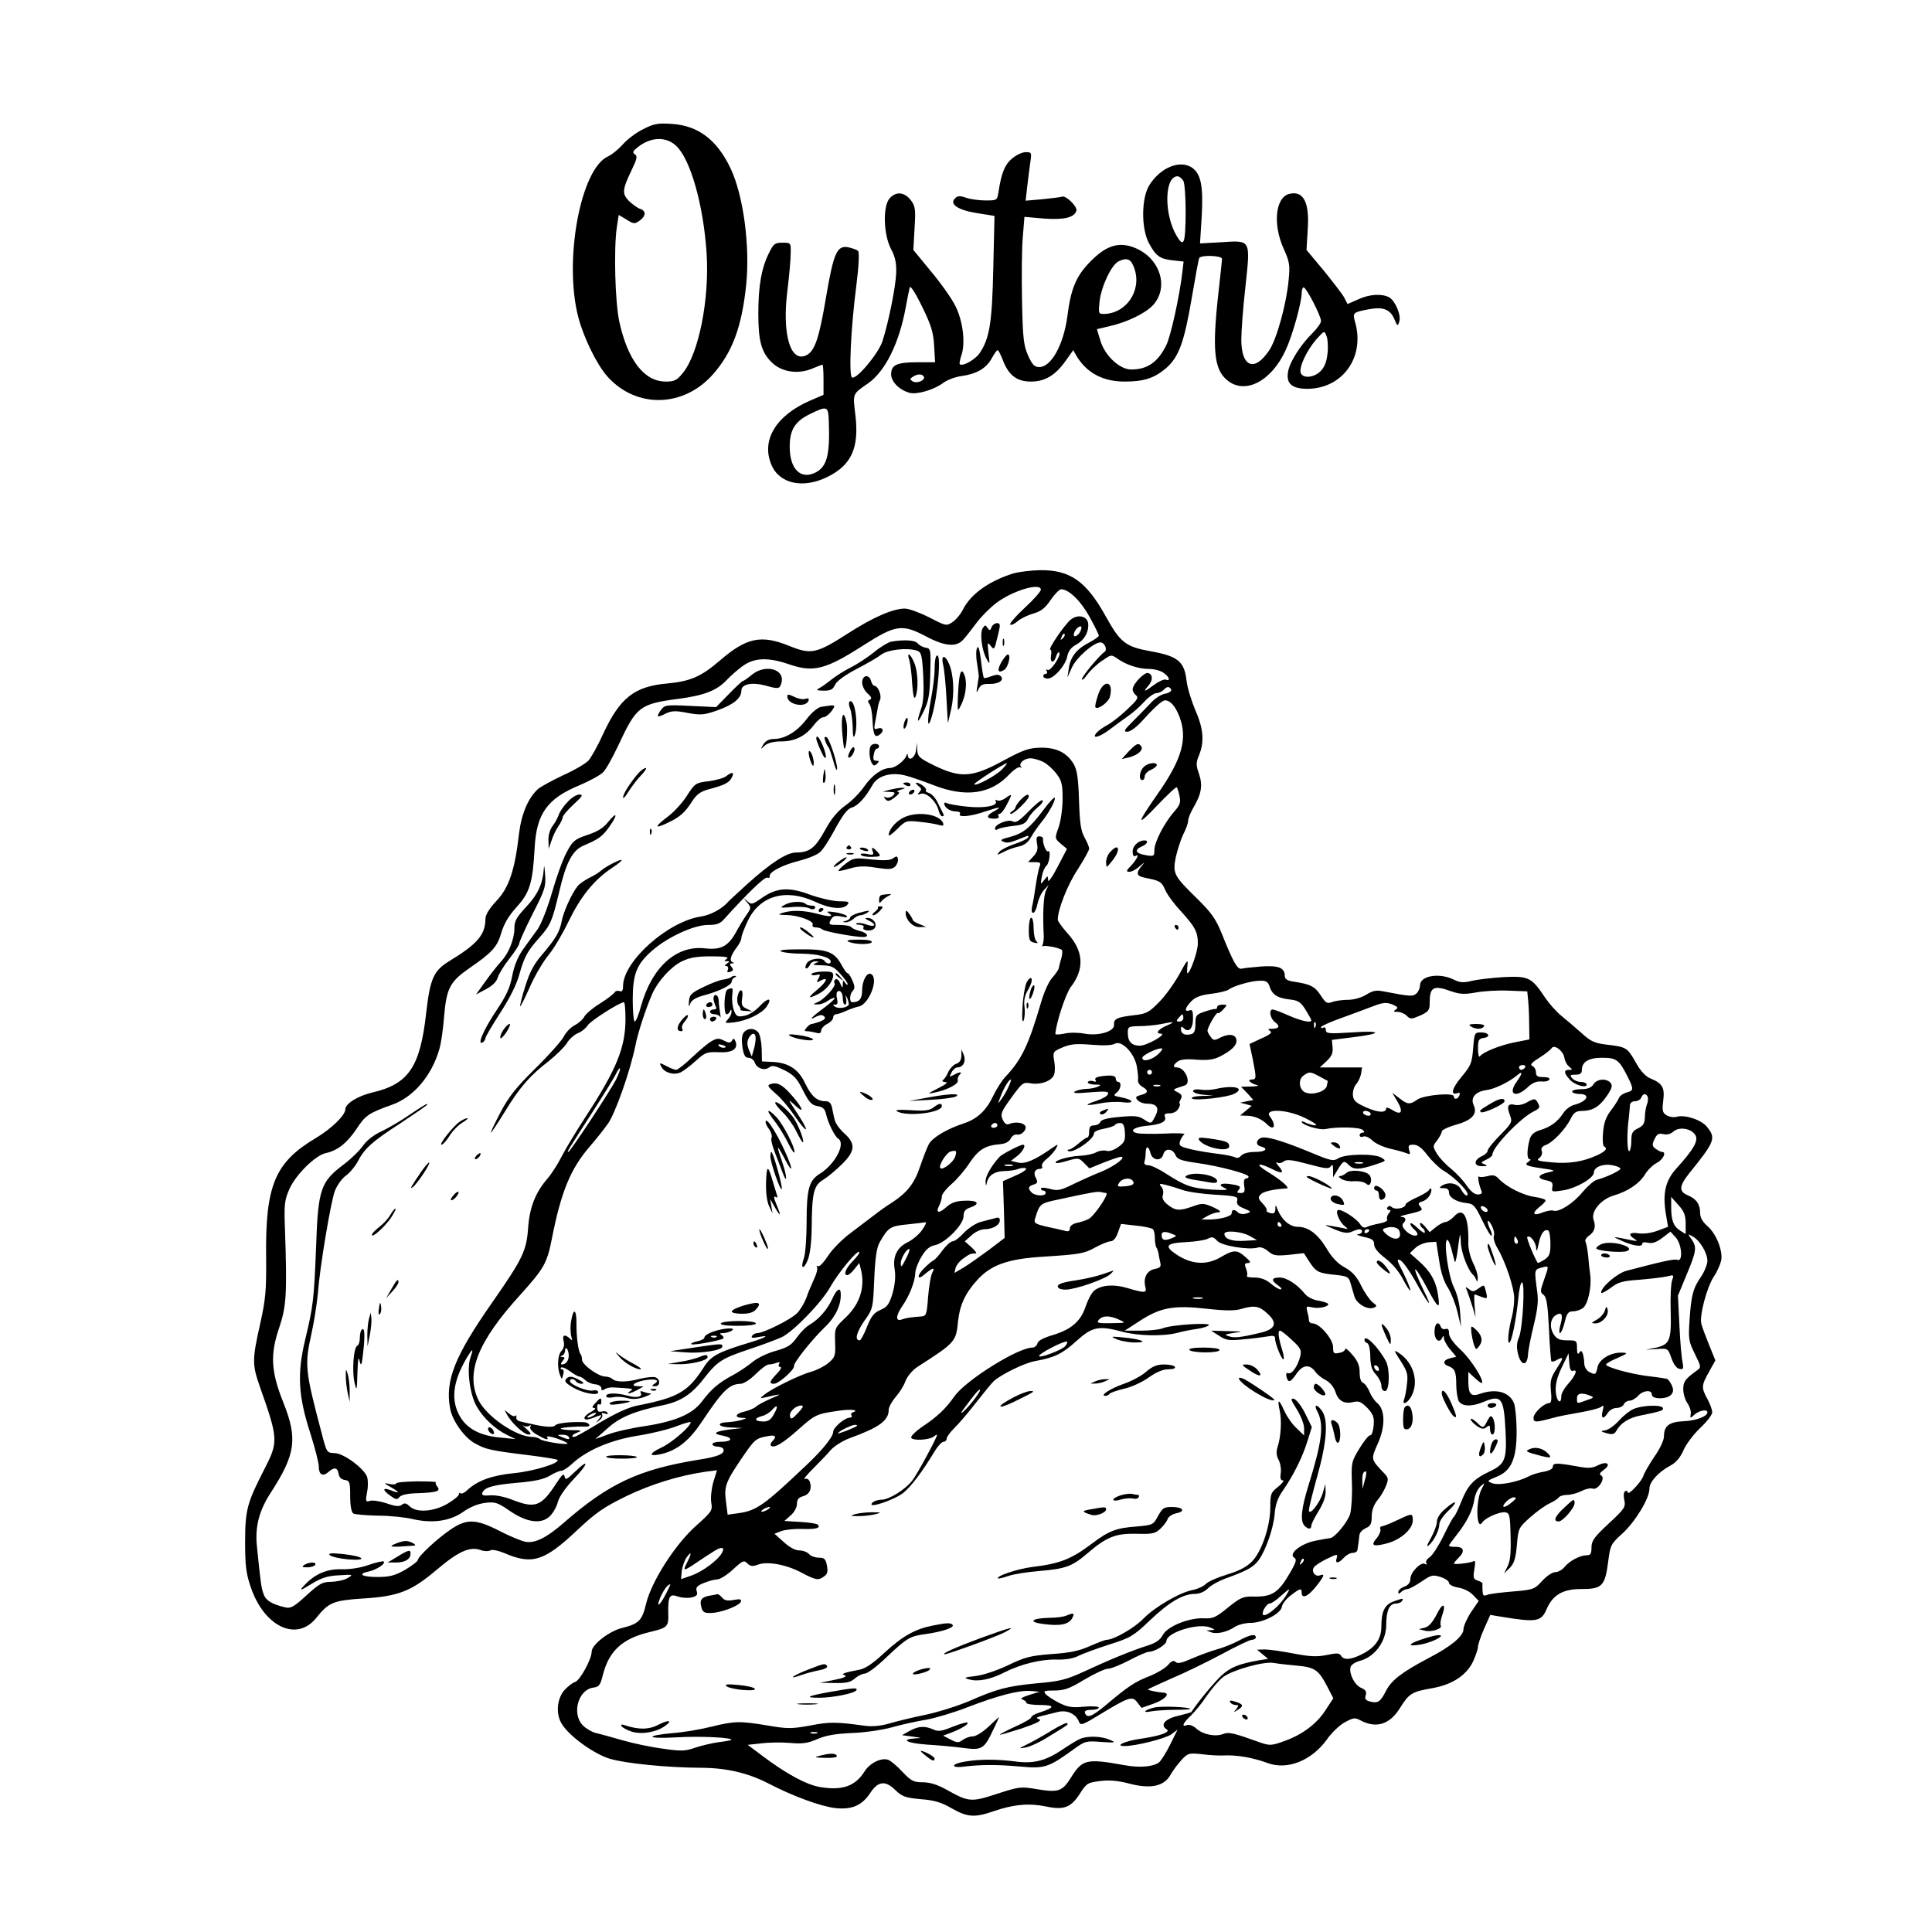 <?xml version="1.0" standalone="no"?>
<!DOCTYPE svg PUBLIC "-//W3C//DTD SVG 20010904//EN"
 "http://www.w3.org/TR/2001/REC-SVG-20010904/DTD/svg10.dtd">
<svg version="1.0" xmlns="http://www.w3.org/2000/svg"
 width="800pt" height="800pt" viewBox="0 0 800 800"
 preserveAspectRatio="xMidYMid meet">

<g transform="translate(0,800) scale(0.1,-0.1)"
fill="#000000" stroke="none">
<path d="M2663 7465 c-29 -14 -67 -43 -84 -63 -18 -20 -45 -42 -60 -49 -115
-49 -186 -433 -124 -668 23 -86 77 -196 121 -245 120 -133 316 -128 438 12 79
91 118 195 136 371 16 159 -12 369 -65 480 -56 118 -134 177 -243 184 -58 4
-74 1 -119 -22z m136 -68 c60 -55 114 -246 127 -447 12 -190 -33 -416 -99
-495 -24 -30 -35 -35 -70 -35 -90 0 -158 89 -193 250 -17 81 -23 298 -10 388
l8 52 32 -19 c30 -19 34 -19 54 -5 27 19 28 41 3 49 -10 3 -31 18 -46 32 -30
31 -29 47 12 132 21 44 23 55 12 62 -11 7 -9 13 11 29 54 43 116 46 159 7z"/>
<path d="M4191 7344 c-30 -25 -44 -59 -56 -136 -6 -38 -6 -38 -54 -38 -26 0
-63 5 -80 11 -26 9 -36 9 -47 -3 -24 -24 15 -49 95 -61 l69 -11 -5 -216 c-5
-227 -15 -291 -57 -353 -19 -27 -71 -56 -82 -45 -2 3 1 19 7 37 17 49 7 140
-24 202 -14 30 -60 95 -101 144 l-74 90 5 90 c5 82 3 92 -17 118 -26 32 -60
35 -86 6 -29 -32 -26 -149 5 -209 18 -33 23 -59 22 -99 -2 -59 -32 -207 -57
-284 -17 -52 -109 -161 -126 -150 -14 8 -5 205 18 381 10 80 13 137 7 143 -5
5 -23 11 -40 15 -47 9 -61 -21 -93 -209 -28 -167 -46 -219 -79 -237 -68 -36
-104 86 -80 271 7 57 13 124 13 149 1 45 1 45 -34 45 -32 0 -37 -4 -57 -45
-30 -61 -43 -134 -43 -248 0 -115 13 -161 56 -203 41 -40 109 -50 168 -25 21
9 40 16 42 16 2 0 4 -28 4 -62 l0 -63 -56 -24 c-140 -61 -203 -163 -160 -265
33 -80 132 -101 234 -50 98 49 130 120 114 255 -11 92 -13 86 53 132 71 50
128 166 155 312 7 39 15 77 17 85 3 9 24 -24 51 -79 38 -78 47 -107 50 -163
l4 -68 -72 0 c-87 0 -110 -11 -110 -50 0 -31 35 -66 78 -77 31 -7 99 13 137
41 17 13 52 26 78 29 62 9 101 32 124 74 10 18 20 33 24 33 3 0 14 -20 23 -45
24 -60 57 -85 115 -85 58 0 101 26 143 85 l32 45 16 -28 c43 -68 109 -102 197
-102 80 0 122 14 171 55 54 47 76 109 108 298 14 83 27 154 30 159 9 13 94 10
94 -4 0 -7 -7 -71 -15 -143 -26 -233 -18 -314 36 -359 74 -62 184 -5 243 125
28 60 66 197 66 236 0 12 4 23 8 23 11 0 72 -118 72 -139 0 -9 -16 -31 -35
-50 -48 -47 -93 -117 -101 -158 -10 -51 15 -73 80 -73 146 1 239 132 197 277
-11 38 -8 40 55 52 61 12 91 0 108 -41 12 -29 14 -30 20 -10 9 27 -17 87 -42
101 -31 16 -82 13 -129 -9 l-43 -19 -14 27 c-8 15 -47 65 -85 112 l-71 85 5
85 c8 113 -18 162 -77 147 -57 -15 -68 -126 -23 -226 25 -55 27 -69 21 -130
-9 -99 -49 -244 -80 -291 -61 -92 -116 -71 -116 44 0 33 7 132 17 218 21 198
24 193 -100 185 l-88 -5 7 112 c7 124 -3 175 -39 201 -50 35 -132 2 -178 -72
-33 -53 -34 -178 -2 -239 29 -54 45 -66 99 -72 l45 -5 -6 -51 c-12 -98 -48
-261 -66 -296 -35 -70 -78 -100 -145 -100 -48 0 -110 58 -128 121 l-14 46 51
12 c72 16 149 53 181 87 69 75 29 198 -78 239 -64 25 -117 8 -182 -59 -58 -59
-80 -112 -94 -224 -16 -120 -67 -212 -117 -212 -19 0 -29 10 -46 48 -18 41
-22 70 -25 225 -2 98 -1 217 3 263 l7 86 81 -7 c83 -6 125 4 134 32 6 16 -42
64 -59 59 -7 -3 -44 -7 -82 -11 l-69 -6 7 63 c4 35 10 80 13 101 5 35 4 37
-20 37 -14 0 -39 -12 -56 -26z m709 -93 c12 -23 13 -230 1 -249 -6 -10 -13 -5
-28 20 -54 89 -52 248 3 248 7 0 18 -9 24 -19z m-202 -365 c30 -91 -36 -186
-129 -186 -20 0 -21 3 -16 52 8 64 49 151 79 166 36 17 52 10 66 -32z m799
-349 c-3 -32 -12 -56 -27 -72 -27 -29 -75 -34 -84 -9 -8 22 24 92 64 138 34
38 34 38 43 14 5 -12 7 -45 4 -71z m-1672 -96 c9 -15 -28 -31 -46 -20 -12 8
-12 10 1 19 19 12 37 13 45 1z m-393 -188 c5 -137 -8 -185 -54 -209 -62 -32
-108 13 -108 106 0 69 21 104 81 134 75 37 79 36 81 -31z"/>
<path d="M4194 5625 c-98 -31 -173 -84 -205 -146 -10 -21 -31 -46 -45 -55 -25
-17 -28 -16 -97 20 -40 20 -84 36 -100 36 -49 0 -130 -35 -236 -103 -131 -84
-152 -88 -242 -52 -117 48 -178 35 -288 -60 -78 -67 -122 -86 -217 -95 -137
-12 -197 -59 -267 -210 -21 -47 -49 -96 -60 -109 -12 -13 -60 -41 -107 -62
-46 -22 -92 -47 -102 -56 -41 -37 -69 -103 -79 -186 -17 -149 -41 -222 -93
-277 -30 -32 -46 -58 -46 -75 0 -65 -33 -104 -150 -175 -64 -39 -79 -72 -95
-212 -25 -227 -73 -297 -224 -332 -59 -14 -111 -46 -111 -69 0 -25 -57 -80
-120 -118 -172 -102 -212 -196 -208 -499 1 -136 -2 -169 -25 -273 -33 -147
-33 -167 -1 -259 77 -218 77 -228 18 -343 -71 -138 -79 -168 -79 -300 0 -101
4 -131 24 -189 56 -163 190 -225 270 -126 52 65 71 73 195 81 146 9 199 30
303 118 91 77 138 98 182 83 15 -6 34 -6 41 -2 7 5 31 0 56 -10 117 -51 167
-35 302 92 81 76 112 97 206 143 104 50 218 85 328 101 l47 6 -15 -48 c-8 -28
-12 -64 -9 -85 6 -34 3 -38 -64 -98 -86 -77 -184 -230 -206 -323 -16 -68 -30
-82 -99 -99 -53 -13 -126 -69 -126 -98 0 -31 -48 -119 -69 -126 -11 -3 -32
-20 -46 -36 -30 -37 -34 -100 -7 -140 32 -50 131 -121 195 -141 65 -20 238
-37 377 -38 106 0 196 -21 280 -64 106 -55 219 -96 280 -103 68 -7 109 11 143
62 32 49 62 54 103 14 29 -28 42 -33 106 -39 56 -4 86 -13 129 -38 65 -37 95
-39 173 -12 84 29 148 34 216 20 76 -16 105 -5 143 55 26 41 32 44 82 50 37 5
74 2 123 -11 89 -23 144 -10 170 39 10 17 30 44 45 60 26 28 31 29 85 23 31
-4 71 -6 87 -5 56 3 123 -9 183 -31 82 -31 183 9 247 98 18 26 51 58 73 70 37
20 42 21 68 7 64 -33 120 -15 162 54 37 59 48 66 135 81 82 15 141 54 168 113
10 23 19 49 19 58 0 9 11 42 25 74 l26 58 42 -7 c153 -25 169 -22 193 35 25
55 67 79 138 79 92 0 102 11 116 120 8 61 11 68 58 110 54 50 112 145 112 186
0 28 37 69 88 96 22 12 40 33 53 63 11 26 43 67 70 93 27 25 49 54 49 64 0 10
-9 35 -20 55 -26 48 -25 56 7 113 l26 47 -26 64 c-14 35 -29 74 -32 87 -9 32
22 150 51 195 14 20 27 51 31 67 8 41 -21 113 -58 144 -18 16 -29 34 -29 51 0
38 -15 60 -50 75 -39 16 -38 38 5 92 106 131 111 145 74 191 -22 29 -89 52
-125 43 -13 -4 -32 -1 -43 6 -17 10 -19 20 -14 60 7 54 -3 72 -52 92 -22 9
-42 31 -63 69 -34 60 -38 62 -124 72 -47 6 -63 14 -101 49 -25 22 -62 54 -82
70 -20 16 -50 50 -67 75 -56 84 -68 90 -172 85 -50 -3 -110 -10 -133 -16 -34
-8 -48 -7 -74 6 -59 29 -139 16 -139 -24 0 -10 -6 -25 -14 -33 -15 -14 -24
-14 -138 8 -29 6 -44 3 -71 -14 -20 -12 -51 -21 -75 -21 -22 0 -52 -4 -65 -9
-22 -8 -27 -5 -48 27 -24 37 -43 47 -111 57 -28 4 -38 11 -38 24 0 34 -26 44
-98 39 -37 -3 -73 -7 -81 -9 -17 -5 -36 30 -81 143 -26 64 -43 88 -104 148
-96 94 -101 103 -87 172 7 31 21 73 31 94 11 21 20 46 20 56 0 9 9 32 20 51
35 59 41 94 25 142 -13 37 -13 47 0 78 23 56 18 111 -16 188 -16 38 -33 93
-36 122 -9 78 -36 100 -147 120 -106 19 -127 36 -188 146 -80 144 -147 192
-273 190 -38 -1 -88 -7 -111 -14z m116 -67 c0 -7 -30 -41 -67 -75 -37 -34 -64
-66 -60 -69 4 -4 17 2 30 13 12 11 41 25 64 32 33 9 50 22 73 56 17 25 37 45
44 45 32 0 82 -49 118 -115 21 -38 38 -73 38 -77 0 -4 -17 -16 -37 -27 -54
-27 -80 -60 -87 -106 l-6 -40 19 42 c19 41 90 103 118 103 16 0 30 -29 17 -39
-23 -16 -94 -102 -94 -113 0 -7 10 1 21 17 12 17 39 43 61 58 39 27 39 28 66
9 37 -26 88 -42 131 -42 20 0 47 -7 59 -16 24 -16 30 -37 9 -28 -7 2 -28 -7
-47 -21 -40 -30 -49 -32 -27 -7 21 23 22 48 2 55 -15 6 -65 -45 -65 -68 0 -7
6 -18 14 -24 12 -10 5 -20 -38 -60 -28 -27 -65 -55 -82 -64 -17 -9 -36 -23
-43 -31 -24 -28 12 -19 55 14 21 16 55 41 74 54 19 13 50 40 68 60 18 20 41
36 51 36 10 0 24 7 31 15 7 8 16 12 21 9 17 -10 9 -22 -19 -27 -15 -3 -41 -20
-57 -38 -17 -18 -50 -52 -74 -76 -37 -36 -40 -43 -23 -43 11 0 35 17 54 37 57
63 90 93 102 93 22 0 43 -24 60 -68 34 -90 11 -174 -88 -316 -92 -131 -92
-144 -4 -51 42 44 78 78 81 75 2 -3 8 -19 11 -36 6 -27 2 -38 -23 -66 -40 -46
-81 -125 -81 -158 0 -25 -2 -27 -36 -21 -42 7 -49 22 -16 36 23 10 30 25 11
25 -25 0 -49 -22 -49 -46 0 -14 4 -22 10 -19 19 12 10 -10 -15 -38 -22 -22
-23 -27 -9 -27 10 0 29 10 43 23 22 19 23 19 8 1 -25 -30 -21 -42 16 -49 60
-12 67 -16 81 -48 7 -18 35 -57 63 -87 62 -68 73 -89 73 -137 0 -33 -32 -123
-43 -123 -2 0 -2 15 0 33 4 27 -2 22 -33 -36 -21 -38 -58 -90 -84 -116 -43
-44 -53 -49 -106 -55 -69 -8 -83 -15 -81 -39 3 -28 -64 -48 -123 -37 -25 5
-63 5 -83 0 -20 -4 -37 -5 -37 -1 3 44 42 165 64 194 58 76 53 150 -15 224
-21 24 -39 48 -39 55 0 41 40 144 82 207 26 41 48 80 48 87 0 7 -9 28 -19 46
-15 26 -20 58 -23 153 -3 93 -8 127 -22 151 -28 47 -71 69 -137 68 -48 -1 -70
-8 -155 -54 -127 -69 -175 -73 -283 -21 -64 31 -71 38 -73 65 l-1 31 -4 -32
c-4 -32 -32 -48 -34 -20 0 7 -3 7 -6 -3 -9 -21 -45 -49 -66 -50 -34 0 -76 -30
-108 -76 -17 -25 -52 -61 -78 -79 -33 -24 -59 -55 -85 -103 -40 -73 -64 -92
-119 -92 -39 0 -104 -42 -202 -130 -38 -35 -72 -66 -75 -69 -26 -32 -76 -60
-117 -66 -137 -20 -322 -185 -323 -287 0 -19 -4 -26 -14 -22 -8 3 -17 1 -21
-5 -3 -6 -30 -27 -60 -46 -30 -18 -59 -43 -65 -54 -6 -12 -24 -28 -40 -36 -16
-8 -37 -30 -46 -48 -9 -17 -62 -77 -118 -132 -80 -79 -110 -117 -144 -182 -24
-46 -42 -83 -39 -83 2 0 28 39 57 86 62 102 104 150 182 210 31 25 65 58 75
74 9 16 29 34 44 41 16 6 35 21 43 34 13 19 132 95 150 95 3 0 6 -31 6 -68 0
-119 -36 -208 -163 -403 -41 -63 -87 -139 -102 -169 -15 -30 -41 -70 -56 -88
-51 -58 -76 -120 -82 -205 -7 -97 -22 -128 -148 -309 -156 -223 -197 -325
-175 -441 9 -50 59 -120 103 -144 46 -25 63 -29 217 -48 65 -8 121 -17 124
-20 13 -13 -98 -47 -179 -55 -91 -9 -151 -30 -195 -71 -11 -11 -24 -16 -27
-12 -4 3 -7 1 -7 -5 0 -6 -21 -23 -46 -38 -57 -34 -131 -39 -158 -11 -14 13
-21 15 -32 6 -10 -8 -26 -7 -63 6 -28 9 -59 14 -70 10 -17 -5 -18 -2 -11 37 5
23 4 51 0 63 -14 36 -97 97 -134 98 -33 1 -33 1 -55 86 -68 257 -70 279 -41
410 11 49 22 123 26 163 8 110 53 377 70 425 9 24 29 52 45 64 16 11 38 37 49
57 29 56 59 84 180 162 60 40 110 74 110 77 0 5 -12 -1 -83 -49 -32 -22 -81
-50 -108 -63 -31 -14 -60 -37 -75 -58 -13 -19 -49 -55 -81 -79 -95 -71 -106
-102 -114 -337 -9 -226 -12 -249 -46 -391 -33 -139 -28 -231 22 -385 19 -60
35 -122 35 -137 0 -34 16 -44 39 -24 24 22 39 20 43 -6 2 -15 11 -24 25 -26
21 -3 23 -9 23 -67 0 -40 5 -67 13 -72 6 -4 53 -8 102 -9 50 0 114 -7 143 -14
82 -19 154 -9 209 29 29 21 62 34 92 38 41 5 52 1 100 -32 71 -49 131 -58 167
-24 13 12 29 39 34 60 6 22 32 59 65 94 62 64 67 90 6 31 -34 -33 -40 -36 -43
-20 -3 15 -10 9 -33 -26 -64 -99 -88 -108 -187 -69 -31 12 -68 19 -89 17 -27
-2 -35 0 -32 10 9 23 42 33 143 42 72 6 110 14 136 29 19 12 41 21 49 21 7 0
27 13 43 28 60 56 159 99 272 117 58 9 131 27 163 40 31 12 57 19 57 16 0 -18
-79 -86 -123 -106 -55 -26 -50 -39 9 -24 62 17 110 56 161 133 86 129 113 155
160 156 12 0 40 18 62 40 22 22 46 40 54 40 9 0 23 3 33 7 12 4 15 3 10 -5 -4
-7 -2 -12 5 -12 7 0 1 -13 -14 -28 -31 -32 -34 -42 -12 -42 19 0 86 59 83 74
-3 12 73 108 128 161 46 44 69 96 65 143 -2 23 -18 12 -35 -27 -21 -44 -54
-83 -93 -106 -16 -9 -40 -34 -54 -54 -22 -31 -38 -41 -88 -55 -34 -9 -76 -30
-94 -45 -18 -15 -54 -40 -82 -55 -60 -32 -90 -58 -129 -110 -39 -51 -107 -81
-234 -101 -57 -8 -127 -24 -155 -35 l-52 -19 50 44 c50 46 113 72 224 95 77
15 124 45 175 111 57 73 74 84 194 124 54 18 112 40 131 49 50 26 164 144 199
207 34 60 111 153 120 145 3 -3 -9 -20 -27 -38 -30 -31 -40 -58 -22 -58 5 0
18 11 29 25 l20 25 6 -23 c20 -76 -3 -148 -66 -206 -41 -39 -42 -41 -40 -99 2
-56 0 -62 -28 -86 -17 -14 -49 -30 -71 -36 -45 -12 -164 -70 -194 -95 -20 -16
-19 -16 5 -11 67 16 71 15 25 -4 -27 -12 -57 -27 -65 -35 -8 -7 -30 -16 -47
-20 -38 -8 -44 -25 -10 -26 21 -1 21 -1 -3 -9 -14 -4 -40 -8 -57 -9 -51 -2
-39 -21 15 -22 l47 -2 -52 -6 c-65 -8 -76 -18 -29 -26 44 -9 38 -25 -10 -25
-19 0 -34 -4 -34 -10 0 -5 9 -10 19 -10 11 0 22 -4 25 -8 12 -20 -18 -34 -105
-47 -244 -40 -368 -98 -554 -260 -71 -62 -120 -87 -160 -79 -16 3 -65 23 -107
45 -98 50 -136 51 -203 5 -56 -38 -135 -112 -135 -126 0 -5 -24 -23 -52 -40
-43 -24 -64 -30 -115 -30 -65 0 -85 13 -35 23 31 7 70 32 61 41 -3 3 -31 -3
-62 -14 -34 -12 -78 -19 -114 -18 -62 2 -114 -22 -158 -72 -16 -18 -9 -16 34
11 43 26 68 34 115 36 58 4 60 3 36 -11 -14 -9 -44 -15 -68 -16 -37 0 -49 -7
-103 -56 -51 -47 -65 -55 -87 -50 -55 13 -81 28 -90 54 -10 25 -13 48 -28 198
-9 82 9 150 59 226 101 157 110 221 50 371 -51 128 -55 198 -17 309 30 89 33
139 24 408 -4 104 -2 120 19 168 27 59 106 137 149 147 49 10 89 42 128 100
37 57 51 66 146 100 89 31 165 119 197 230 7 22 16 83 20 137 10 117 25 144
106 200 93 64 114 87 131 146 11 37 31 71 64 107 54 60 66 99 74 247 8 140 53
202 187 257 42 18 86 42 97 54 12 12 40 63 63 112 74 159 88 170 246 191 109
14 162 35 203 79 14 15 43 41 64 56 48 36 106 38 191 9 104 -36 153 -23 312
79 132 84 159 88 257 36 79 -42 128 -46 156 -12 11 12 34 42 53 67 18 25 55
62 82 83 69 52 185 86 185 55z m10 -713 c16 -8 40 -30 54 -48 22 -29 26 -44
26 -104 0 -38 -7 -91 -16 -117 -17 -48 -17 -48 9 -70 l25 -21 -39 -75 c-21
-41 -39 -66 -39 -55 -1 20 -1 20 -17 0 -15 -19 -15 -18 -9 15 3 19 12 40 19
45 13 11 19 68 7 60 -8 -5 -23 32 -21 51 1 6 -6 11 -15 11 -12 0 -14 -7 -10
-30 5 -23 1 -36 -16 -54 l-21 -23 27 0 c23 0 27 -3 21 -17 -4 -10 -11 -45 -16
-78 -5 -33 -11 -72 -15 -87 -4 -17 -2 -28 4 -28 6 0 14 17 18 37 4 20 16 46
27 58 l19 20 -11 -23 c-10 -20 -14 -98 -9 -187 0 -11 -1 -27 -4 -35 -3 -8 -3
-12 -1 -9 4 7 71 -5 80 -15 3 -3 2 -18 -2 -33 -5 -15 -9 -34 -11 -42 -1 -7
-14 -25 -27 -40 -14 -14 -34 -60 -46 -101 -53 -181 -81 -238 -149 -310 -13
-14 -35 -48 -49 -77 -28 -60 -66 -96 -120 -114 -71 -23 -132 -59 -147 -87 -8
-15 -24 -57 -36 -92 -24 -71 -53 -108 -117 -150 -23 -14 -56 -38 -75 -53 -18
-14 -61 -46 -95 -72 -34 -25 -77 -68 -94 -95 -18 -27 -36 -47 -42 -43 -6 3 -7
2 -4 -4 4 -6 -2 -28 -12 -49 -10 -22 -25 -56 -32 -78 -8 -21 -25 -50 -39 -64
-26 -26 -138 -82 -164 -82 -8 0 -18 -5 -22 -12 -5 -8 2 -9 24 -5 56 11 34 -2
-40 -24 -125 -38 -155 -54 -184 -101 -65 -101 -106 -125 -274 -158 -37 -7 -89
-31 -155 -70 -54 -33 -102 -60 -107 -60 -16 0 -8 11 15 19 18 7 14 9 -22 9
-24 0 -46 3 -49 6 -4 5 62 10 106 9 22 -1 12 17 -10 18 -51 3 -113 -4 -119
-13 -6 -10 -47 -7 -104 7 -11 2 -29 6 -40 9 -11 2 -19 10 -17 17 2 8 0 11 -4
6 -4 -4 -16 1 -27 10 -19 17 -20 17 -9 -2 17 -34 71 -85 90 -85 14 0 12 4 -8
23 -14 12 -20 18 -13 14 6 -5 18 -5 24 -1 8 4 9 3 5 -4 -4 -7 6 -20 26 -32 36
-21 53 -26 43 -11 -3 6 15 3 40 -5 25 -9 45 -18 45 -21 0 -8 -104 8 -114 18
-6 5 -20 9 -32 9 -66 0 -190 85 -223 153 -54 112 -3 242 173 435 99 110 111
131 131 232 38 194 77 289 155 380 26 30 61 74 78 98 30 43 91 215 113 322 10
53 43 153 70 215 23 52 77 112 122 134 33 16 62 21 123 21 55 0 74 -3 64 -10
-13 -9 -13 -10 0 -10 13 0 13 -1 0 -10 -9 -6 -11 -10 -3 -10 7 0 10 -7 7 -15
-5 -11 -2 -13 10 -9 13 5 14 9 5 20 -9 11 -8 14 2 15 10 0 10 2 2 5 -14 6 -7
29 19 63 10 13 18 30 18 38 0 8 12 39 26 69 49 105 157 136 277 81 63 -30 118
-35 136 -13 10 12 4 14 -36 14 -27 1 -79 13 -118 27 -87 33 -139 30 -200 -13
-40 -28 -44 -29 -61 -13 -18 15 -18 15 0 -6 17 -21 17 -22 -2 -50 -11 -15 -32
-50 -46 -76 -32 -56 -62 -71 -126 -64 -120 14 -221 -78 -266 -240 -9 -35 -21
-63 -26 -63 -4 0 -8 41 -8 90 0 107 16 148 82 205 63 55 172 105 229 105 38 0
51 5 70 27 91 101 165 173 176 169 7 -3 12 0 10 6 -3 17 52 46 123 64 36 9 75
25 86 36 12 10 41 55 64 99 31 56 50 81 67 85 25 7 57 42 85 92 21 39 74 55
132 42 23 -5 77 -24 121 -41 133 -52 237 -38 314 44 19 20 39 33 45 30 6 -3 8
-3 4 2 -12 13 12 35 39 35 13 0 37 -7 53 -15z m-170 -30 c-24 -26 -108 -71
-116 -63 -4 5 123 86 135 88 3 0 -6 -11 -19 -25z m1106 -897 c11 -36 32 -50
80 -56 39 -4 49 -10 70 -43 13 -21 24 -41 24 -44 0 -12 -41 -3 -94 20 -31 14
-61 25 -66 25 -18 0 -10 -39 10 -53 22 -16 17 -27 -14 -27 -16 0 -18 -2 -7 -9
10 -6 1 -15 -36 -31 l-49 -23 13 -61 c16 -80 16 -86 -4 -86 -21 0 -6 -16 22
-23 11 -3 1 -5 -23 -6 l-43 -1 26 -27 25 -28 -27 -5 -28 -6 24 -6 24 -7 -24
-20 -24 -20 28 -1 c30 0 63 -14 85 -37 29 -28 37 -2 11 33 -28 35 70 32 146
-6 33 -16 52 -29 42 -30 -10 0 -27 5 -38 10 -10 6 -19 8 -19 5 0 -13 74 -36
99 -30 48 10 142 8 154 -4 8 -8 8 -11 -1 -11 -7 0 -12 -5 -12 -11 0 -6 7 -9
15 -5 9 3 25 -4 37 -16 12 -12 44 -27 72 -34 28 -6 59 -15 70 -19 15 -7 17 -5
11 13 -5 19 -2 22 18 22 17 0 35 -13 58 -44 19 -24 48 -52 64 -62 54 -31 122
-104 97 -104 -5 0 -15 11 -22 25 -14 26 -52 33 -80 15 -12 -8 -11 -10 8 -10
15 0 22 -6 22 -18 0 -21 32 -40 75 -44 26 -3 34 -11 63 -72 18 -37 35 -66 38
-63 3 3 1 14 -5 25 -6 12 -11 27 -11 34 1 7 8 0 16 -15 9 -16 13 -36 10 -44
-4 -9 3 -32 15 -52 33 -56 69 -164 69 -207 0 -22 -4 -55 -9 -74 -15 -57 -20
-110 -12 -110 10 0 29 94 38 184 3 36 10 66 15 66 14 0 3 -190 -12 -227 -10
-23 -11 -42 -4 -70 12 -49 38 -51 41 -3 1 19 12 75 24 123 16 66 20 102 14
140 -12 90 -12 90 18 98 32 9 32 10 10 -52 -16 -45 -16 -50 -1 -61 12 -10 17
-40 22 -142 3 -71 8 -131 10 -133 2 -3 14 0 25 7 27 14 26 8 -5 -40 -22 -34
-26 -48 -22 -90 4 -35 1 -50 -7 -50 -22 0 -65 -41 -65 -61 0 -20 8 -20 85 1
17 5 64 14 105 21 41 7 81 17 89 23 12 9 13 6 7 -17 -8 -32 4 -36 22 -7 7 11
23 20 36 20 13 0 26 7 30 15 3 8 14 15 23 15 10 0 26 9 36 20 20 23 57 27 57
5 0 -20 63 -20 80 0 10 12 10 21 2 40 -7 14 -16 26 -22 26 -5 1 -13 2 -17 3
-5 1 -35 5 -68 9 -67 9 -165 36 -165 47 0 3 21 16 48 27 43 19 44 21 19 22
-47 2 -95 -27 -102 -60 -7 -33 -9 -33 -36 -19 -10 6 -19 21 -19 35 0 13 -3 31
-6 40 -5 13 -8 14 -15 3 -6 -9 -9 -2 -9 20 0 31 -2 32 -40 32 -31 0 -43 5 -56
24 -19 30 -15 65 8 80 25 15 31 3 20 -38 -6 -20 -7 -36 -2 -36 4 0 13 20 19
45 9 37 15 45 34 45 13 0 31 6 41 13 21 15 37 86 31 137 -3 19 -7 56 -9 83 -3
26 -8 51 -11 56 -3 5 3 16 13 23 25 17 31 38 21 66 -13 34 29 85 81 101 61 18
107 49 131 87 11 19 34 41 50 49 26 14 41 45 21 45 -5 0 -16 6 -26 13 -15 11
-16 17 -5 40 10 21 17 25 36 21 15 -4 31 0 43 11 24 21 76 12 91 -17 12 -22
-9 -59 -80 -137 -45 -50 -57 -102 -43 -188 l9 -53 -43 -16 c-27 -10 -57 -14
-79 -11 -38 6 -46 -5 -17 -23 14 -9 12 -10 -10 -6 -82 17 -85 17 -49 1 47 -23
91 -30 91 -16 0 7 9 9 24 5 18 -4 35 2 59 20 l34 26 21 -23 c26 -27 32 -103 8
-94 -12 5 -51 -3 -211 -45 -38 -10 -105 -67 -105 -90 0 -6 17 3 38 18 32 25
49 30 122 35 47 4 98 10 114 14 27 7 28 6 20 -16 -5 -13 -8 -71 -6 -129 3
-122 -4 -138 -64 -151 l-39 -8 46 3 c45 3 46 3 60 -38 9 -25 21 -42 33 -44 16
-4 18 0 13 28 -4 17 -10 86 -13 153 l-6 122 36 87 c41 98 43 114 20 147 -16
22 -16 23 5 11 29 -15 61 -68 61 -101 0 -14 -12 -44 -26 -65 -34 -49 -41 -78
-48 -181 -5 -76 -4 -87 22 -139 27 -55 27 -56 7 -70 -47 -34 -55 -45 -55 -77
0 -18 8 -44 17 -57 10 -14 16 -34 14 -45 -3 -19 -2 -19 16 -2 20 17 53 23 53
9 0 -17 -47 -35 -99 -37 -60 -3 -81 -19 -81 -64 0 -14 -17 -51 -39 -82 -21
-31 -42 -67 -46 -80 -8 -25 -65 -85 -65 -68 0 6 -5 7 -11 4 -6 -4 -7 -19 -3
-37 6 -28 1 -36 -65 -97 -60 -56 -71 -71 -71 -99 0 -26 -4 -32 -20 -32 -27 0
-71 -23 -92 -49 -10 -12 -27 -21 -38 -21 -12 0 -36 -16 -54 -36 -32 -35 -37
-37 -122 -44 -49 -4 -97 -10 -106 -14 -14 -6 -18 -3 -19 15 -1 13 -1 27 0 31
0 4 -9 10 -20 13 -18 6 -20 12 -14 47 5 29 4 39 -4 33 -13 -7 -81 -15 -81 -9
0 2 9 13 21 25 26 26 20 44 -14 44 -15 -1 -27 2 -27 5 0 3 15 23 33 46 41 52
65 99 72 145 3 20 14 44 25 54 20 18 20 18 4 -13 -24 -49 -21 -174 4 -136 12
19 72 45 94 42 19 -3 21 -11 23 -98 2 -68 -1 -103 -12 -125 l-15 -30 23 22
c18 18 25 38 30 94 6 71 7 73 55 116 27 24 63 50 81 58 17 8 34 19 38 25 3 5
19 10 34 10 15 0 42 7 60 16 17 9 38 13 46 10 21 -8 54 42 36 54 -10 5 -7 11
9 23 33 23 16 39 -22 20 -26 -13 -41 -14 -93 -4 -80 14 -95 14 -95 -3 0 -8
-15 -16 -37 -20 -21 -3 -50 -12 -64 -20 -45 -23 -122 -38 -149 -28 -24 9 -24
10 17 27 61 24 83 75 83 187 0 47 -5 99 -10 115 -17 48 -73 65 -140 42 -39
-14 -50 -3 -50 53 l0 37 27 -25 c14 -13 28 -23 29 -21 11 10 -45 98 -87 137
-31 29 -49 54 -49 69 0 16 -4 21 -14 18 -8 -3 -17 1 -20 9 -10 27 -26 14 -26
-21 0 -35 22 -50 33 -22 4 7 6 6 6 -5 1 -9 12 -30 26 -46 l25 -30 -25 -6 c-29
-7 -33 -24 -7 -33 26 -10 32 -23 32 -76 0 -27 5 -57 10 -68 13 -23 53 -25 103
-4 74 31 84 18 91 -119 6 -120 -1 -139 -68 -170 -65 -31 -89 -57 -116 -126
-12 -30 -25 -57 -29 -60 -5 -3 -24 -39 -44 -80 -20 -41 -46 -81 -57 -88 -11
-7 -18 -18 -14 -24 4 -7 3 -8 -5 -4 -16 11 -61 -34 -61 -62 0 -15 -9 -26 -25
-32 -14 -5 -25 -15 -25 -22 0 -9 3 -9 12 0 7 7 18 12 26 12 7 0 33 14 58 31
41 28 47 29 79 19 19 -6 35 -17 35 -24 0 -8 17 -16 38 -20 22 -3 48 -16 61
-30 l24 -25 -32 -47 c-17 -26 -31 -58 -31 -70 0 -29 -52 -72 -145 -120 -108
-57 -153 -91 -175 -134 -24 -47 -34 -54 -66 -46 -19 5 -24 11 -19 26 5 15 0
23 -19 31 -27 12 -50 57 -44 85 2 10 19 22 43 28 59 17 105 81 105 147 0 59
13 89 40 89 10 0 22 5 25 10 8 13 5 13 -34 -1 -37 -13 -51 -41 -51 -103 0 -52
-25 -88 -81 -116 -45 -23 -75 -25 -86 -6 -6 11 -18 12 -59 3 -41 -8 -69 -7
-137 6 -47 9 -101 17 -119 17 l-33 -1 23 -19 23 -19 -38 -6 c-83 -15 -116 -28
-153 -61 -29 -26 -97 -108 -127 -153 -1 -2 -26 -9 -55 -16 -54 -12 -76 -38
-47 -56 18 -11 -26 -27 -109 -39 -64 -9 -109 -30 -65 -30 46 0 169 31 194 49
l25 19 -30 -61 c-17 -34 -38 -67 -46 -74 -24 -19 -81 -24 -145 -12 -156 28
-173 24 -220 -51 -36 -58 -53 -63 -139 -49 -70 12 -75 11 -168 -19 -107 -35
-117 -34 -208 17 -38 21 -69 31 -99 31 -38 0 -48 5 -85 44 -22 24 -49 46 -58
49 -29 10 -76 -13 -98 -48 -38 -61 -92 -80 -183 -65 -57 9 -142 55 -245 133
l-56 42 55 6 c30 4 84 5 120 2 53 -5 75 -1 114 16 35 15 74 22 144 25 53 2
127 13 166 24 39 11 102 25 140 31 39 7 116 30 172 52 128 49 213 71 261 67
l37 -3 -45 -14 c-28 -9 -38 -16 -27 -18 9 -3 17 -9 17 -14 0 -5 26 -9 57 -9
62 0 62 -10 1 -30 -21 -6 -38 -16 -38 -21 0 -5 -29 -22 -65 -38 -36 -16 -65
-32 -65 -34 0 -2 41 10 91 26 64 22 85 33 72 38 -15 5 -13 8 12 14 17 4 46 11
65 16 38 10 76 -8 88 -41 6 -16 15 -13 87 31 120 73 134 77 154 50 l18 -23 51
18 c47 17 70 43 40 45 -20 1 -61 9 -65 13 -2 1 42 21 96 45 55 23 149 69 209
101 61 33 117 60 126 60 9 0 16 5 16 10 0 16 -24 12 -73 -15 -25 -13 -66 -29
-89 -35 -24 -7 -69 -23 -101 -37 -43 -19 -61 -23 -69 -15 -8 8 -17 5 -32 -13
-12 -13 -45 -33 -75 -45 -62 -24 -90 -43 -179 -118 -61 -51 -81 -59 -90 -34
-2 8 8 12 27 12 17 0 31 4 31 9 0 5 -27 7 -61 4 -49 -5 -68 -2 -104 16 -23 12
-48 28 -55 36 -11 13 -6 15 37 15 40 0 62 8 123 45 41 24 85 45 97 45 13 0 52
16 89 35 36 19 72 35 80 35 25 0 74 30 74 45 0 35 131 76 181 56 21 -9 22 -10
4 -11 l-20 -1 20 -8 c23 -9 67 1 101 24 13 8 41 15 62 15 51 0 126 38 130 67
2 12 18 33 37 47 39 30 45 31 45 11 0 -27 26 -16 58 24 35 44 40 56 18 48 -19
-8 -37 15 -26 32 4 8 29 24 54 36 43 21 46 21 41 4 -8 -25 7 -24 30 1 10 11
26 20 37 20 10 0 19 6 19 13 1 6 3 19 4 27 1 8 3 23 4 33 0 9 12 23 26 29 20
9 25 18 25 49 0 24 8 47 23 66 13 15 29 42 36 60 11 27 10 34 -6 51 -58 61
-57 58 -28 124 32 70 31 141 -2 168 -10 8 -25 29 -32 47 -7 17 -19 34 -27 37
-9 3 -14 20 -14 44 0 27 -8 47 -30 72 -16 19 -29 30 -30 24 0 -7 -11 -14 -25
-16 -22 -5 -25 -2 -25 24 0 33 -56 98 -84 98 -9 0 -16 6 -16 13 0 6 -3 23 -7
36 -5 22 -4 23 18 18 26 -7 69 1 69 13 0 4 -18 10 -39 14 -23 3 -47 15 -58 29
-32 39 -75 67 -104 67 -35 0 -37 -12 -6 -33 12 -9 17 -16 10 -16 -6 -1 -25 10
-41 24 -20 17 -42 25 -68 25 -20 0 -35 3 -31 6 3 3 2 17 -3 30 -8 20 -6 24 8
24 13 1 11 6 -11 25 -35 31 -48 31 -103 -1 -58 -34 -120 -30 -182 11 -54 36
-44 48 44 52 36 2 75 8 86 14 16 9 24 7 38 -9 19 -21 132 -39 168 -28 11 4 28
-2 43 -15 21 -18 32 -20 86 -15 l62 7 23 -36 c28 -42 37 -47 108 -54 49 -5 55
-9 62 -33 5 -16 11 -40 16 -55 8 -31 54 -58 80 -48 15 6 15 8 -5 23 -11 9 -33
40 -47 69 -18 37 -37 58 -68 75 -28 15 -53 41 -74 77 -37 61 -76 91 -120 91
-33 0 -66 28 -83 70 -9 23 -10 23 -10 3 -1 -16 -6 -20 -21 -16 -12 3 -18 8
-15 11 3 3 -5 16 -17 29 -19 20 -20 25 -7 38 12 12 54 21 107 24 16 1 -26 37
-81 70 -50 31 -40 39 15 13 48 -25 59 -21 32 10 -10 12 -13 18 -6 14 7 -4 20
-2 28 5 11 9 32 7 100 -11 73 -20 87 -21 95 -9 6 10 9 6 9 -16 l0 -30 20 33
c22 36 26 38 46 17 20 -19 43 -19 106 2 49 16 50 16 27 30 -31 17 -147 15
-177 -3 -20 -13 -31 -11 -110 22 -101 42 -168 64 -198 64 -29 0 -41 -30 -14
-37 35 -9 21 -23 -24 -23 -26 0 -48 -6 -56 -15 -7 -8 -17 -12 -24 -8 -6 4 -38
11 -71 15 -33 4 -84 12 -113 19 -46 11 -51 15 -46 33 4 12 12 24 18 29 6 4
-31 6 -83 3 -52 -2 -103 -1 -113 2 -34 8 -13 25 37 30 60 5 86 17 79 37 -5 11
1 15 20 15 15 0 30 8 36 20 6 11 8 20 5 20 -3 0 -2 8 4 18 7 13 5 20 -12 29
-23 12 -25 11 28 28 30 9 3 75 -32 75 -18 0 -16 10 4 25 11 8 38 11 78 7 46
-3 70 0 96 13 47 24 69 45 69 65 0 26 -28 32 -64 15 -28 -15 -32 -14 -43 2 -7
9 -13 20 -13 25 0 14 37 78 42 73 3 -3 13 4 23 15 18 19 17 20 -3 20 -12 0
-22 -4 -22 -10 0 -5 -3 -9 -7 -8 -5 1 -25 -4 -45 -11 -35 -12 -38 -16 -38 -51
0 -27 -5 -39 -17 -42 -26 -7 -43 1 -43 20 0 12 3 13 11 5 21 -21 39 -3 39 39
0 32 -3 39 -15 34 -23 -8 -18 12 9 39 17 17 40 25 82 30 33 4 64 12 71 17 19
15 94 37 130 37 24 1 33 -4 39 -21z m754 -23 c35 -12 54 -13 99 -5 31 6 92 10
136 8 l79 -3 4 -40 c2 -22 4 -67 4 -99 l1 -60 -61 -12 c-64 -13 -132 -41 -144
-58 -4 -6 -8 8 -8 31 0 36 3 42 23 45 31 4 23 23 -10 23 -27 0 -28 -2 -33 -66
-5 -61 -9 -71 -48 -118 -40 -47 -48 -79 -16 -67 8 3 11 0 7 -10 -6 -16 -23
-19 -23 -4 0 17 -123 6 -151 -13 -31 -22 -41 -21 -75 6 l-29 22 22 -37 c25
-43 15 -58 -22 -34 -14 9 -25 12 -25 7 0 -20 -32 -19 -82 3 -45 20 -54 28 -56
52 -1 15 5 35 13 44 9 10 18 29 21 44 l4 26 -87 0 -88 0 28 26 c21 20 27 33
25 57 l-3 31 87 11 c125 15 122 29 -4 20 -97 -6 -108 -5 -108 10 0 9 -4 13
-10 10 -5 -3 -10 -3 -10 2 0 4 39 22 88 39 48 18 107 39 132 49 37 14 50 15
75 6 23 -10 26 -14 15 -21 -12 -8 -10 -10 7 -10 12 0 29 -7 38 -16 15 -15 19
-15 56 1 34 16 39 22 39 51 0 68 15 76 90 49z m-1110 -110 c0 -8 -7 -15 -16
-15 -14 0 -14 3 -4 15 7 8 14 15 16 15 2 0 4 -7 4 -15z m-67 -31 c-38 -16 -51
-34 -26 -34 28 -1 -58 -50 -87 -50 -34 0 -50 17 -50 52 0 27 2 28 48 29 26 0
65 4 87 8 58 12 64 11 28 -5z m614 -6 c-3 -8 -6 -5 -6 6 -1 11 2 17 5 13 3 -3
4 -12 1 -19z m-740 -162 c4 -22 7 -49 5 -58 -1 -10 7 -22 18 -28 27 -15 25
-27 -6 -34 -21 -6 -24 -9 -14 -21 7 -8 24 -15 39 -15 41 0 53 -17 35 -51 -17
-34 -17 -34 -49 -13 -20 13 -39 15 -99 9 -50 -4 -76 -11 -80 -21 -3 -8 -15
-14 -26 -14 -15 0 -20 -7 -20 -25 0 -14 -3 -25 -7 -25 -5 0 -21 -11 -37 -25
-16 -14 -34 -25 -39 -25 -6 0 -8 -2 -5 -5 15 -16 108 46 108 72 0 7 17 15 40
19 22 4 43 11 46 15 3 5 13 9 22 9 13 0 18 -10 20 -39 2 -34 -2 -42 -28 -61
-19 -13 -37 -19 -50 -15 -10 3 -30 0 -42 -7 -13 -7 -43 -13 -68 -14 -45 -2
-107 -20 -98 -29 3 -3 25 1 50 9 42 12 46 12 67 -10 l22 -22 59 24 c33 13 65
24 71 24 26 0 -26 -39 -79 -61 -31 -12 -84 -36 -117 -52 -53 -26 -65 -29 -97
-20 -21 6 -38 6 -38 2 0 -5 5 -9 10 -9 6 0 10 -4 10 -10 0 -14 -43 -13 -58 2
-17 17 -15 26 8 33 16 5 18 10 10 26 -13 22 -5 39 16 39 8 0 12 5 9 10 -4 6 5
20 19 31 14 11 31 30 38 42 11 21 11 21 -13 5 -71 -50 -113 -69 -143 -62 l-30
7 27 21 c23 18 37 46 23 46 -12 0 -85 -38 -97 -50 -34 -37 -59 -81 -58 -102 1
-20 2 -21 6 -3 7 29 32 45 72 46 20 0 45 4 56 8 11 5 26 6 33 3 7 -2 -11 -16
-41 -29 l-54 -24 4 -118 3 -117 -67 -51 c-38 -28 -85 -61 -105 -73 l-36 -21 5
21 c3 11 17 29 32 39 26 19 32 21 52 21 5 0 -3 11 -18 25 l-28 25 28 25 c15
14 39 25 53 25 34 0 64 17 64 37 0 11 -6 14 -22 8 -13 -3 -39 -10 -58 -15 -19
-5 -49 -25 -68 -44 -18 -20 -39 -36 -47 -36 -8 0 -27 -17 -42 -37 -15 -21 -32
-40 -38 -42 -5 -2 -23 -17 -39 -33 -30 -30 -29 -52 1 -26 35 29 46 33 34 9 -7
-11 -14 -57 -18 -101 -5 -72 -8 -80 -27 -81 -41 -3 -64 -6 -80 -12 -28 -11
-28 13 -1 53 31 44 54 104 55 139 0 13 11 43 25 66 18 31 33 44 56 49 43 8
119 85 119 120 0 21 7 29 30 37 42 15 27 30 -28 27 -34 -1 -55 -9 -74 -27 -31
-27 -45 -24 -29 7 6 12 11 28 11 38 0 9 18 32 40 51 22 19 56 58 75 88 37 55
65 72 125 77 23 2 38 10 45 23 5 11 17 19 26 17 21 -4 46 25 32 39 -12 12 -42
14 -64 5 -11 -5 -19 1 -27 18 -10 23 -7 32 36 91 45 62 49 65 81 59 41 -7 88
11 96 37 4 11 4 37 0 57 -6 36 -5 38 35 55 33 14 56 16 119 11 49 -4 85 -3 97
4 28 16 80 -37 91 -92z m1771 33 c2 -13 11 -30 20 -36 14 -12 14 -13 -1 -13
-22 0 -22 -12 1 -38 19 -24 72 -40 72 -23 0 6 -11 11 -24 11 -13 0 -29 7 -36
15 -11 13 -8 15 14 15 19 0 26 5 26 19 0 34 28 51 84 51 59 0 70 -8 105 -77
27 -54 26 -59 -4 -67 -14 -4 -29 -14 -32 -24 -4 -9 -19 -33 -34 -52 -19 -25
-28 -51 -31 -88 -3 -29 -1 -55 3 -58 17 -10 9 -20 -26 -37 -58 -27 -118 -37
-190 -30 -57 5 -65 8 -51 18 9 7 14 19 10 29 -4 11 1 19 17 25 30 11 82 66
103 109 13 26 23 32 49 32 43 1 71 18 102 64 20 30 23 41 14 52 -17 20 -57 17
-71 -6 -9 -14 -24 -20 -50 -20 -21 0 -38 -4 -38 -10 0 -5 14 -10 30 -10 48 0
33 -31 -22 -45 -15 -4 -35 -19 -44 -33 -24 -37 -53 -58 -95 -71 -27 -8 -39
-19 -45 -39 -12 -44 -12 -82 0 -82 6 0 4 -4 -4 -10 -21 -13 -10 -19 56 -28 55
-8 57 -9 27 -16 -45 -10 -51 -25 -13 -33 26 -5 31 -10 28 -28 -4 -21 -2 -21
45 -14 55 9 127 51 127 74 0 22 38 38 76 30 19 -3 34 -10 34 -14 0 -8 -56 -35
-97 -46 -13 -3 -39 -27 -60 -51 -38 -47 -98 -85 -121 -77 -7 3 -26 -1 -43 -7
-40 -17 -48 -5 -16 21 15 11 27 24 27 28 0 5 -20 11 -46 15 -47 6 -119 43
-148 75 -14 15 -24 17 -46 11 -16 -4 -32 -5 -36 -2 -7 8 -1 -33 10 -58 5 -11
0 -16 -15 -16 -14 0 -30 14 -46 37 -13 20 -42 51 -64 69 -23 18 -49 46 -59 63
-18 30 -18 31 1 55 10 14 19 30 19 37 0 6 27 19 60 28 66 19 89 44 72 81 -14
31 8 56 52 62 34 4 94 33 129 62 23 20 22 7 -4 -29 -36 -51 -3 -67 46 -22 19
19 38 26 56 25 15 -2 30 1 34 7 4 7 -5 11 -24 11 -24 0 -31 4 -31 20 0 11 -7
23 -15 26 -11 5 -3 14 29 34 24 15 47 33 51 40 11 17 49 -12 53 -41z m-1682
16 c-27 -25 -66 -34 -66 -15 0 10 55 38 79 39 8 1 2 -10 -13 -24z m1519 -55
c-3 -5 -10 -10 -16 -10 -5 0 -9 5 -9 10 0 6 7 10 16 10 8 0 12 -4 9 -10z
m-3765 -52 c-25 -48 -189 -298 -197 -298 -6 0 -4 3 99 163 49 76 94 149 100
163 6 13 13 22 15 20 3 -2 -5 -24 -17 -48z m2220 32 c0 -5 -4 -10 -10 -10 -5
0 -10 5 -10 10 0 6 5 10 10 10 6 0 10 -4 10 -10z m693 -17 c18 -10 33 -18 34
-18 1 -1 0 -10 -3 -22 -6 -23 -58 -39 -88 -27 -26 10 -32 52 -10 69 25 19 30
18 67 -2z m-1286 -41 c-7 -16 -20 -39 -30 -53 -17 -23 -17 -23 -2 15 14 36 33
66 41 66 2 0 -2 -13 -9 -28z m626 1 c-7 -2 -19 -2 -25 0 -7 3 -2 5 12 5 14 0
19 -2 13 -5z m2020 -45 c2 -7 1 -22 -4 -33 -4 -11 -8 -34 -8 -52 -1 -25 -7
-35 -28 -45 -23 -11 -28 -20 -28 -50 0 -37 -10 -60 -14 -33 -4 26 -3 78 3 120
2 22 5 48 5 58 1 10 9 17 21 17 11 0 23 7 26 15 7 18 20 19 27 3z m-1148 -68
c3 -5 -1 -10 -9 -10 -8 0 -18 5 -21 10 -3 6 1 10 9 10 8 0 18 -4 21 -10z
m-1545 -50 c0 -5 -7 -10 -16 -10 -8 0 -12 5 -9 10 3 6 10 10 16 10 5 0 9 -4 9
-10z m634 -115 c8 -31 45 -35 53 -5 7 27 38 25 50 -2 8 -19 23 -24 92 -34 92
-13 211 -45 211 -56 0 -5 -5 -8 -11 -8 -7 0 -10 -12 -7 -30 4 -25 1 -30 -15
-30 -16 0 -17 3 -7 14 9 12 5 16 -24 21 -47 9 -68 1 -36 -14 20 -9 11 -10 -51
-7 -84 6 -109 14 -189 65 -30 20 -64 36 -75 36 -13 0 -19 5 -16 15 3 8 5 25 5
38 1 29 12 28 20 -3z m-809 -15 c-7 -22 -52 -57 -61 -47 -10 9 25 65 43 69 24
6 26 3 18 -22z m1688 -27 c-7 -2 -21 -2 -30 0 -10 3 -4 5 12 5 17 0 24 -2 18
-5z m-1450 -10 c-7 -2 -21 -2 -30 0 -10 3 -4 5 12 5 17 0 24 -2 18 -5z m500
-67 c4 -10 -5 -15 -32 -18 -34 -3 -37 -1 -27 14 13 21 52 24 59 4z m202 -33
c22 -8 83 -17 136 -20 88 -5 96 -8 92 -24 -4 -14 3 -23 28 -33 31 -13 31 -14
10 -21 -13 -4 -28 -2 -34 4 -15 15 -27 14 -27 -3 0 -13 -49 -26 -100 -26 l-25
1 25 14 c14 8 34 15 45 15 14 1 7 8 -21 21 -39 17 -45 18 -84 4 -56 -20 -72
-19 -104 6 -19 15 -25 27 -21 40 4 11 1 27 -6 35 -11 13 -9 14 17 8 16 -4 47
-13 69 -21z m-315 -13 c16 0 -50 -97 -73 -108 -12 -6 -34 -13 -49 -16 -17 -4
-28 -13 -28 -22 0 -12 -6 -15 -22 -10 -13 3 -47 11 -76 17 -46 11 -52 15 -46
33 19 62 20 63 96 79 142 31 163 34 176 31 8 -2 18 -4 22 -4z m2400 -127 l0
-43 -24 15 c-27 18 -36 42 -36 99 l0 40 30 -34 c24 -26 30 -43 30 -77z m-820
55 c0 -13 -23 -5 -28 10 -2 7 2 10 12 6 9 -3 16 -11 16 -16z m-2341 -80 c-12
-18 -39 -41 -59 -51 -46 -22 -65 -60 -55 -116 4 -26 1 -60 -9 -96 -14 -46 -22
-57 -50 -69 -26 -11 -38 -25 -56 -70 -12 -31 -26 -56 -30 -56 -22 0 -14 32 18
79 37 52 37 54 42 174 4 90 10 130 22 152 36 63 44 68 115 75 38 4 71 8 76 9
4 0 -2 -14 -14 -31z m1486 22 c3 -5 1 -10 -4 -10 -6 0 -11 5 -11 10 0 6 2 10
4 10 3 0 8 -4 11 -10z m-531 -20 c5 -5 8 -21 8 -37 0 -15 3 -32 6 -38 4 -5 7
-16 9 -24 1 -8 4 -25 7 -37 5 -19 1 -24 -24 -29 -32 -7 -47 -38 -37 -75 6 -24
-3 -25 -73 -4 -60 18 -113 13 -141 -12 -10 -9 -25 -38 -34 -65 -20 -60 -59
-94 -135 -117 -38 -11 -61 -23 -64 -34 -2 -10 -12 -18 -21 -18 -60 0 -277
-136 -323 -202 -36 -51 -70 -84 -135 -127 -26 -18 -46 -38 -44 -44 5 -14 76
-10 94 5 7 6 13 8 13 6 0 -11 -83 -164 -102 -188 -29 -38 -97 -80 -128 -80
-15 0 -33 -6 -39 -14 -21 -25 90 12 129 42 34 28 77 85 130 172 13 22 30 40
37 40 7 0 13 6 13 13 0 7 14 26 31 43 17 16 57 63 89 104 32 41 66 83 76 92
32 28 128 75 170 82 82 15 112 30 170 82 67 61 93 66 194 39 64 -17 168 -19
225 -4 22 6 58 13 80 16 22 3 45 10 50 15 13 13 -152 3 -190 -12 -14 -6 -56
-10 -92 -10 l-66 0 62 40 c86 56 139 66 276 51 78 -9 120 -9 145 -1 54 16 75
12 108 -19 43 -39 34 -64 -26 -79 -88 -21 -112 -23 -134 -15 -20 6 -16 8 22
14 40 5 38 6 -25 7 l-70 2 33 -21 c28 -19 42 -21 100 -15 37 3 82 9 100 12 26
5 32 3 32 -10 0 -21 29 -91 35 -84 3 2 0 20 -6 39 -15 48 -19 79 -9 79 5 0 27
-17 50 -39 36 -33 40 -42 34 -67 -10 -41 -35 -76 -49 -70 -8 3 -11 -2 -8 -15
7 -27 17 -24 43 15 26 36 54 38 78 4 7 -10 26 -25 42 -33 17 -9 33 -28 40 -49
12 -38 37 -51 77 -41 20 5 31 -1 55 -25 24 -26 29 -38 26 -73 -2 -23 -8 -41
-14 -40 -6 1 -26 -24 -45 -55 -33 -54 -34 -60 -31 -144 2 -48 -2 -105 -7 -126
-10 -34 -65 -101 -84 -101 -4 0 -31 -5 -61 -11 -60 -12 -112 -54 -87 -70 11
-6 9 -17 -14 -57 -51 -89 -76 -106 -157 -104 -41 1 -53 -5 -104 -46 -50 -41
-62 -46 -99 -44 -62 3 -152 -34 -170 -69 -11 -21 -29 -33 -63 -44 -64 -20
-159 -59 -262 -107 -74 -34 -101 -41 -195 -49 -124 -12 -166 -23 -280 -73 -44
-19 -125 -45 -180 -57 -55 -11 -124 -28 -154 -37 -35 -10 -70 -13 -100 -9
-118 16 -145 17 -226 1 -78 -14 -94 -14 -176 0 -114 19 -137 19 -234 -5 -44
-11 -114 -23 -155 -26 -124 -11 -115 -25 11 -18 99 6 238 -1 227 -11 -1 -1
-25 -6 -53 -9 -27 -4 -71 -14 -97 -23 -40 -14 -57 -15 -132 -4 -48 6 -124 22
-169 35 -45 13 -95 27 -110 30 -16 4 -40 18 -53 31 -48 48 -20 149 43 157 23
3 29 10 39 51 25 100 80 151 190 178 80 19 83 22 81 82 -1 67 6 79 40 66 15
-5 39 -7 55 -4 23 5 28 11 23 26 -5 15 1 23 29 34 19 8 45 15 56 15 11 0 40
18 65 41 40 37 46 40 60 25 12 -12 22 -13 43 -5 39 15 116 1 179 -32 62 -33
72 -34 96 -16 13 9 16 20 11 45 -5 27 -11 32 -34 32 -15 0 -33 7 -40 15 -7 8
-25 15 -40 15 -17 0 -41 13 -65 35 l-38 34 28 11 c16 6 55 10 87 9 57 -2 78 4
64 18 -4 4 -36 9 -72 11 l-66 4 26 23 c15 13 26 33 26 48 0 18 7 26 24 31 27
7 39 30 30 58 -4 12 -11 17 -21 14 -9 -4 6 15 33 42 27 27 61 62 75 79 15 16
49 37 75 47 124 45 164 73 164 119 0 10 13 34 29 53 16 18 35 48 41 67 8 19
28 43 49 57 157 101 160 104 168 189 7 66 30 117 79 170 56 63 127 88 269 97
157 10 174 13 219 38 26 14 55 26 64 26 12 0 23 13 31 36 l13 36 62 -7 c33 -3
65 -10 70 -15z m1646 -60 c0 -42 -4 -52 -25 -66 -14 -9 -27 -15 -28 -13 -16
26 -47 103 -43 107 11 10 36 -21 37 -47 1 -17 4 -11 10 18 8 43 25 65 41 55 4
-3 8 -27 8 -54z m-1565 40 c19 -7 19 -8 -5 -18 -28 -11 -40 -7 -40 14 0 15 14
17 45 4z m318 -7 l32 -18 -53 -3 c-51 -3 -82 8 -82 29 0 16 70 10 103 -8z
m1111 -18 c3 -8 1 -15 -4 -15 -6 0 -10 7 -10 15 0 8 2 15 4 15 2 0 6 -7 10
-15z m-2534 -80 c-17 -33 -20 -35 -20 -15 0 21 28 65 36 57 2 -2 -5 -21 -16
-42z m1228 -162 c-10 -2 -26 -2 -35 0 -10 3 -2 5 17 5 19 0 27 -2 18 -5z
m-343 -88 c29 -13 28 -13 -34 -14 -55 -1 -62 1 -51 14 15 18 45 19 85 0z
m-224 -109 c-12 -15 -101 -49 -108 -42 -8 8 107 68 116 60 2 -2 -2 -10 -8 -18z
m-2463 -47 c-16 -47 -3 -154 26 -203 28 -49 77 -94 126 -118 l35 -17 -60 6
c-85 7 -140 36 -170 87 -39 67 -31 144 28 244 24 40 29 41 15 1z m4567 -55
c20 7 7 -23 -24 -57 -14 -16 -26 -37 -26 -48 0 -38 -20 -23 -23 18 -2 30 5 59
25 101 l28 58 3 -39 c2 -28 7 -37 17 -33z m-2489 -129 c-36 -44 -61 -63 -34
-27 45 61 62 81 66 77 3 -2 -12 -25 -32 -50z m2558 26 c18 -7 16 -9 -14 -19
-42 -15 -40 -16 -40 8 0 21 19 25 54 11z m-3380 -78 c-13 -23 -24 -30 -46 -29
-34 1 -37 13 -4 22 14 3 32 14 42 25 24 27 28 17 8 -18z m100 6 c-24 -26 -30
-28 -33 -13 -3 19 23 44 48 44 10 0 5 -10 -15 -31z m228 3 c-7 -2 -10 -8 -6
-13 3 -5 0 -9 -6 -9 -22 0 -70 -41 -70 -59 0 -20 -43 -74 -110 -137 -177 -168
-208 -190 -284 -200 l-43 -6 -7 55 c-8 63 -2 80 71 187 49 71 53 74 101 83 33
7 40 -1 20 -21 -6 -6 -9 -14 -6 -18 13 -12 48 8 114 67 70 62 75 64 164 77 50
8 91 4 62 -6z m17 -56 c-7 -7 -79 -35 -79 -31 0 7 54 34 69 35 8 0 12 -2 10
-4z m-1194 -46 c7 -12 -2 -12 -30 0 -19 8 -19 9 2 9 12 1 25 -3 28 -9z m3296
-181 l-9 -34 -1 31 c-1 17 2 34 6 37 12 13 14 -1 4 -34z m610 -89 c-30 -26
-49 -26 -26 0 10 11 25 20 34 20 12 -1 10 -5 -8 -20z m-3081 -30 c-8 -5 -19
-10 -25 -10 -5 0 -3 5 5 10 8 5 20 10 25 10 6 0 3 -5 -5 -10z m-190 -179 c-16
-31 -81 -79 -127 -95 l-43 -15 3 33 c2 18 11 44 20 57 21 29 22 18 2 -21 -19
-37 -15 -37 37 -2 22 15 52 35 67 44 36 25 55 24 41 -1z m2401 -44 c-10 -9
-11 -8 -5 6 3 10 9 15 12 12 3 -3 0 -11 -7 -18z m-2632 -124 c-27 -53 -44 -65
-25 -18 14 31 30 54 42 55 1 0 -7 -17 -17 -37z m2572 0 c-35 -64 -124 -126
-98 -68 7 14 18 25 24 25 7 0 27 13 45 30 39 34 42 36 29 13z m39 -300 c75 -7
89 -17 125 -85 l26 -50 -32 -49 c-37 -58 -98 -103 -175 -130 -47 -17 -58 -17
-91 -6 -117 42 -134 46 -158 37 -33 -13 -85 -2 -112 23 -12 11 -29 17 -37 14
-25 -10 -19 7 15 39 17 16 47 53 66 82 20 29 50 64 68 78 39 29 169 66 210 58
17 -3 59 -8 95 -11z m-1987 -280 c-7 -2 -19 -2 -25 0 -7 3 -2 5 12 5 14 0 19
-2 13 -5z"/>
<path d="M4432 5433 c-27 -24 -94 -123 -83 -123 4 0 6 -11 3 -25 -5 -31 13
-33 21 -3 4 12 9 19 13 16 10 -11 -36 -79 -48 -72 -7 4 -8 2 -4 -4 4 -7 2 -12
-3 -12 -6 0 -11 -4 -11 -10 0 -5 8 -10 18 -10 26 0 73 53 81 91 4 22 16 38 36
49 35 19 54 53 51 88 -4 32 -44 40 -74 15z m42 -46 c-3 -8 -12 -18 -19 -21
-16 -6 -8 24 9 36 14 9 18 4 10 -15z m-73 -30 c-10 -9 -11 -8 -5 6 3 10 9 15
12 12 3 -3 0 -11 -7 -18z"/>
<path d="M4106 5403 c-6 -15 -8 -15 -17 -3 -8 13 -10 13 -19 0 -14 -19 -5 -92
15 -128 14 -26 14 -25 8 23 -5 45 -4 48 9 31 14 -18 16 -16 26 27 7 25 12 51
12 56 0 18 -27 12 -34 -6z"/>
<path d="M4152 5340 c0 -14 2 -19 5 -12 2 6 2 18 0 25 -3 6 -5 1 -5 -13z"/>
<path d="M3690 5343 c-13 -3 -45 -22 -70 -43 -25 -20 -68 -49 -96 -63 -28 -14
-64 -37 -80 -50 -16 -13 -38 -29 -49 -35 -18 -10 -16 -11 16 -12 29 0 38 5 47
25 7 15 40 39 89 65 43 22 89 49 103 60 26 20 107 29 146 16 19 -6 22 -16 27
-104 3 -68 1 -109 -9 -137 -21 -61 -16 -66 11 -10 20 41 25 68 27 155 3 101 2
105 -19 108 -12 2 -27 10 -33 18 -12 14 -57 16 -110 7z"/>
<path d="M4046 5317 c-5 -9 -5 -39 0 -65 4 -26 7 -49 7 -52 0 -3 -3 -21 -6
-40 -5 -30 -4 -32 5 -13 8 17 19 22 45 21 38 -1 63 16 47 32 -8 8 -19 7 -39 0
-15 -6 -29 -9 -31 -7 -2 2 -8 35 -12 73 -6 46 -11 63 -16 51z"/>
<path d="M3765 5268 c4 -13 10 -57 12 -98 4 -51 8 -69 14 -55 13 33 10 103 -5
140 -16 39 -33 48 -21 13z"/>
<path d="M3878 5284 c-5 -4 -8 -29 -8 -55 0 -26 -7 -84 -16 -129 -16 -89 -14
-129 5 -65 26 91 40 271 19 249z"/>
<path d="M4147 5259 c-20 -35 -15 -49 11 -33 17 11 30 64 15 64 -4 0 -16 -14
-26 -31z"/>
<path d="M3905 5248 c5 -18 11 -80 14 -138 l6 -105 14 60 c14 64 10 144 -10
188 -17 38 -33 35 -24 -5z"/>
<path d="M3112 5205 c-17 -14 -33 -25 -36 -25 -3 0 -29 -24 -58 -54 l-53 -54
-106 5 c-102 5 -107 4 -123 -18 -20 -29 -16 -32 20 -14 25 12 41 13 91 3 55
-10 68 -9 125 11 66 24 98 50 98 82 0 26 43 35 97 21 57 -16 61 -15 68 8 19
59 -66 83 -123 35z"/>
<path d="M3968 5143 c-3 -43 -3 -80 -1 -82 1 -2 10 12 18 32 16 38 19 84 9
111 -13 34 -22 13 -26 -61z"/>
<path d="M3570 5174 c0 -14 10 -35 23 -46 16 -14 18 -21 9 -25 -9 -4 -10 -8
-2 -18 6 -8 12 -38 13 -69 3 -62 10 -74 32 -56 18 15 10 31 -12 23 -13 -5 -15
-1 -9 28 4 19 8 43 10 54 1 11 6 28 10 37 8 17 -8 58 -23 58 -5 0 -11 9 -14
20 -8 30 -37 25 -37 -6z"/>
<path d="M4547 5123 c-9 -26 -14 -50 -11 -52 10 -11 54 21 60 44 17 67 -27 74
-49 8z"/>
<path d="M3260 5116 c0 -34 77 -49 88 -17 3 9 -1 11 -14 7 -11 -3 -31 1 -46 9
-23 11 -28 11 -28 1z"/>
<path d="M3517 5094 c-3 -3 -2 -17 4 -31 5 -13 9 -48 10 -76 0 -34 3 -45 8
-33 17 45 0 161 -22 140z"/>
<path d="M3400 5073 c-15 -3 -40 -24 -61 -52 -39 -51 -89 -81 -136 -81 -18 0
-33 -8 -42 -22 -13 -22 -13 -23 6 -5 13 11 36 17 69 17 56 0 101 23 135 69 13
17 30 31 38 31 9 0 24 12 34 25 20 28 18 28 -43 18z"/>
<path d="M3487 4973 c3 -38 7 -70 9 -72 8 -9 15 73 10 104 -12 60 -24 38 -19
-32z"/>
<path d="M3745 5010 c-4 -12 -5 -24 -2 -27 3 -2 8 5 12 17 4 12 5 24 2 27 -3
2 -8 -5 -12 -17z"/>
<path d="M3380 4941 c0 -5 9 -28 20 -52 22 -50 28 -26 6 26 -14 33 -26 45 -26
26z"/>
<path d="M3417 4933 c3 -10 9 -22 14 -28 4 -5 12 -30 19 -54 6 -23 13 -41 15
-39 9 8 -30 132 -43 136 -8 2 -10 -2 -5 -15z"/>
<path d="M3607 4913 c-10 -9 -8 -56 3 -73 7 -12 12 -12 22 -2 9 9 9 12 -4 12
-11 0 -14 7 -10 25 2 14 8 25 13 25 5 0 9 5 9 10 0 11 -23 14 -33 3z"/>
<path d="M4674 4889 l-29 -32 30 7 c36 9 60 30 51 45 -11 17 -20 13 -52 -20z"/>
<path d="M3521 4892 c-7 -13 -11 -26 -8 -28 8 -8 29 25 25 38 -3 8 -9 4 -17
-10z"/>
<path d="M3354 4855 c6 -19 13 -30 14 -25 6 16 -7 60 -17 60 -4 0 -3 -16 3
-35z"/>
<path d="M4736 4824 c-18 -17 -22 -54 -6 -54 6 0 10 7 10 15 0 9 11 21 25 27
14 6 25 15 25 20 0 14 -38 9 -54 -8z"/>
<path d="M2643 4798 c-32 -37 -63 -85 -63 -100 0 -7 10 3 21 22 12 19 35 50
52 68 17 17 26 32 21 32 -6 0 -20 -10 -31 -22z"/>
<path d="M3409 4788 c-3 -22 -1 -34 4 -29 5 5 7 21 5 37 -3 27 -4 26 -9 -8z"/>
<path d="M3007 4786 c-10 -8 -43 -17 -73 -21 -53 -6 -57 -9 -89 -59 -18 -29
-54 -68 -79 -87 -57 -43 -58 -53 -3 -27 53 25 73 43 103 90 18 28 34 40 66 49
68 18 86 27 98 49 12 23 3 26 -23 6z"/>
<path d="M3452 4730 c0 -19 2 -27 5 -17 2 9 2 25 0 35 -3 9 -5 1 -5 -18z"/>
<path d="M2350 4679 c-16 -16 -32 -40 -36 -52 -4 -12 -15 -33 -25 -46 -11 -14
-19 -38 -18 -60 l1 -36 12 35 c6 19 19 46 29 60 9 13 17 30 17 36 0 6 20 30
45 53 37 34 41 41 24 41 -12 0 -34 -14 -49 -31z"/>
<path d="M2517 4595 c-18 -23 -44 -39 -84 -52 -53 -18 -61 -24 -86 -71 -16
-29 -43 -104 -61 -167 -19 -65 -45 -132 -60 -153 -15 -20 -42 -58 -60 -83 -22
-31 -37 -68 -45 -110 -9 -49 -25 -83 -66 -144 -52 -77 -82 -147 -56 -131 6 4
11 12 11 17 0 6 28 53 62 106 39 60 68 118 79 160 20 71 33 95 83 151 46 52
52 66 82 191 28 120 54 169 99 189 66 28 80 39 109 80 36 51 31 64 -7 17z"/>
<path d="M2691 4554 c0 -11 3 -14 6 -6 3 7 2 16 -1 19 -3 4 -6 -2 -5 -13z"/>
<path d="M4597 4472 c-10 -10 -17 -29 -17 -43 1 -24 1 -24 25 6 37 45 30 79
-8 37z"/>
<path d="M2535 4424 c-16 -8 -37 -21 -45 -28 -8 -8 -31 -22 -50 -31 -19 -10
-41 -25 -48 -34 -25 -31 -59 -107 -66 -145 -9 -46 -25 -73 -83 -141 -32 -37
-50 -71 -68 -129 -14 -44 -23 -81 -21 -83 1 -2 20 34 40 80 20 46 55 105 77
132 22 26 59 89 83 139 50 103 105 172 180 222 53 35 53 45 1 18z"/>
<path d="M2252 4405 c-4 -64 -25 -109 -73 -160 -40 -43 -49 -58 -49 -89 0 -44
-23 -102 -54 -136 -13 -14 -42 -50 -64 -81 l-41 -57 41 22 c27 14 44 31 49 48
4 14 25 49 48 78 22 28 41 57 41 63 0 7 25 62 55 122 52 101 56 115 52 165 -2
30 -4 42 -5 25z"/>
<path d="M4865 4160 c3 -5 8 -10 11 -10 2 0 4 5 4 10 0 6 -5 10 -11 10 -5 0
-7 -4 -4 -10z"/>
<path d="M2084 3735 c-9 -13 -14 -28 -12 -33 1 -5 13 6 25 24 12 19 18 34 13
34 -5 0 -17 -11 -26 -25z"/>
<path d="M1903 3355 c-28 -20 -87 -95 -75 -95 6 0 20 16 33 36 12 20 36 45 53
55 17 10 26 19 21 19 -6 0 -20 -7 -32 -15z"/>
<path d="M1972 3214 c-7 -8 -8 -14 -3 -14 10 0 25 19 20 25 -2 1 -10 -3 -17
-11z"/>
<path d="M1744 3148 c-44 -65 -48 -72 -35 -64 15 10 74 96 68 102 -2 2 -17
-15 -33 -38z"/>
<path d="M1877 3050 c-9 -11 -13 -20 -8 -20 11 0 35 29 29 35 -2 2 -12 -4 -21
-15z"/>
<path d="M1616 2969 c-9 -16 -31 -39 -47 -51 -16 -12 -29 -26 -29 -31 0 -15
52 32 78 69 13 20 22 37 20 39 -2 3 -12 -9 -22 -26z"/>
<path d="M1621 2663 l-22 -38 26 28 c14 15 25 32 25 38 0 17 -8 9 -29 -28z"/>
<path d="M1569 2582 c-3 -20 -2 -29 4 -23 5 5 7 19 5 32 -3 20 -5 19 -9 -9z"/>
<path d="M1528 2540 c-4 -14 -7 -45 -7 -70 l1 -45 9 45 c5 25 8 56 7 70 l-3
25 -7 -25z"/>
<path d="M1498 2494 c-5 -4 -8 -20 -8 -35 0 -15 -5 -29 -10 -31 -16 -5 -23
-106 -12 -153 9 -37 10 -35 12 40 2 57 4 71 9 50 6 -25 9 -20 15 36 8 70 6
106 -6 93z"/>
<path d="M1432 2305 c-1 -16 3 -48 7 -70 l9 -40 0 45 c0 25 -4 56 -8 70 -8 24
-8 24 -8 -5z"/>
<path d="M2510 1968 c0 -5 30 -8 67 -8 36 0 63 3 60 7 -9 9 -127 10 -127 1z"/>
<path d="M1640 1857 c0 -4 -12 -5 -27 -2 -26 6 -25 4 7 -14 38 -22 36 -27 -4
-11 -33 12 -33 0 1 -24 22 -16 28 -17 37 -5 7 9 34 15 75 16 80 3 97 8 82 27
-6 7 -9 15 -6 18 3 3 -33 4 -80 4 -47 -1 -85 -4 -85 -9z"/>
<path d="M1643 1610 c-40 -16 -30 -18 72 -10 16 1 -18 20 -35 19 -8 0 -25 -4
-37 -9z"/>
<path d="M1645 1554 l-40 -24 36 0 c36 0 59 14 59 37 0 17 -8 16 -55 -13z"/>
<path d="M1366 1560 c7 -6 40 -14 75 -17 86 -7 67 13 -21 22 -50 5 -62 4 -54
-5z"/>
<path d="M1260 1520 c-12 -8 -9 -10 12 -10 15 0 30 5 33 10 8 13 -25 13 -45 0z"/>
<path d="M3740 4756 c0 -2 7 -6 15 -10 8 -3 15 -1 15 4 0 6 -7 10 -15 10 -8 0
-15 -2 -15 -4z"/>
<path d="M3802 4746 c14 -10 15 -15 5 -26 -10 -10 -8 -12 6 -7 22 8 63 -30 73
-67 3 -14 10 -26 16 -26 5 0 7 3 5 8 -2 4 -12 24 -22 44 -9 21 -26 40 -37 44
-11 3 -17 8 -14 11 7 7 -24 32 -39 32 -5 0 -2 -5 7 -13z"/>
<path d="M3685 4730 l-30 -8 28 -1 c23 -1 26 -3 15 -15 -7 -7 -20 -11 -28 -8
-12 4 -12 2 -3 -8 9 -10 17 -8 39 9 16 12 21 21 13 22 -8 1 -3 5 11 9 20 6 21
8 5 8 -11 0 -33 -4 -50 -8z"/>
<path d="M3765 4720 c-3 -5 -2 -10 4 -10 5 0 13 5 16 10 3 6 2 10 -4 10 -5 0
-13 -4 -16 -10z"/>
<path d="M4162 4694 c-12 -8 -27 -12 -34 -8 -6 4 -8 3 -5 -3 12 -20 -48 -31
-120 -23 -39 4 -76 11 -82 14 -6 4 -11 3 -11 -1 0 -17 24 -33 48 -33 13 0 20
-4 17 -10 -10 -16 45 -11 105 10 60 20 73 21 35 0 -32 -17 -32 -30 1 -30 14 0
23 4 19 10 -3 6 -2 10 4 10 6 0 20 18 31 40 23 45 23 46 -8 24z"/>
<path d="M4225 4687 c-11 -12 -20 -26 -20 -30 0 -4 -7 -12 -15 -17 -8 -5 -10
-10 -4 -10 13 0 74 59 74 72 0 14 -14 7 -35 -15z"/>
<path d="M4322 4648 c-57 -76 -84 -98 -138 -113 -39 -10 -45 -14 -30 -20 17
-8 29 -5 90 20 13 6 17 5 13 -3 -4 -6 -29 -18 -56 -27 -27 -9 -55 -23 -63 -32
-12 -15 -10 -15 17 -1 17 9 45 19 64 23 23 5 38 17 50 38 9 16 28 44 42 61 30
36 63 96 56 103 -3 2 -23 -19 -45 -49z"/>
<path d="M4260 4641 c-40 -41 -54 -50 -67 -42 -19 10 -73 -12 -73 -30 0 -6 5
-7 13 -2 6 4 34 10 62 13 40 4 52 10 62 30 7 14 25 35 40 47 15 12 24 25 20
29 -4 4 -29 -16 -57 -45z"/>
<path d="M3733 4610 c-30 -18 -53 -48 -53 -68 0 -6 16 6 35 25 35 35 38 36 93
30 31 -3 67 -9 80 -13 17 -5 21 -3 17 8 -16 40 -119 51 -172 18z"/>
<path d="M3506 4492 c-3 -5 1 -9 9 -9 8 0 12 4 9 9 -3 4 -7 8 -9 8 -2 0 -6 -4
-9 -8z"/>
<path d="M3560 4486 c0 -2 9 -6 20 -9 11 -3 18 -1 14 4 -5 9 -34 13 -34 5z"/>
<path d="M3614 4474 c5 -14 1 -16 -24 -10 -19 3 -29 2 -25 -4 3 -5 24 -9 46
-8 37 1 38 2 23 20 -21 22 -28 23 -20 2z"/>
<path d="M3508 4463 c6 -2 18 -2 25 0 6 3 1 5 -13 5 -14 0 -19 -2 -12 -5z"/>
<path d="M3698 4446 c-12 -9 -37 -10 -89 -5 -69 8 -75 7 -107 -17 -18 -14 -32
-28 -30 -30 2 -2 24 3 48 10 35 10 60 11 108 3 53 -8 66 -7 79 5 8 9 13 23 11
31 -2 13 -6 13 -20 3z"/>
<path d="M3470 4430 c-14 -11 -21 -20 -17 -20 5 0 20 9 34 20 14 11 22 20 17
20 -5 0 -20 -9 -34 -20z"/>
<path d="M3645 4291 c-3 -2 -5 -11 -5 -20 0 -10 3 -12 8 -5 4 6 16 16 27 22
19 10 19 11 -3 9 -13 -1 -25 -3 -27 -6z"/>
<path d="M3249 4253 c-22 -12 -20 -13 30 -9 30 3 63 0 72 -5 11 -6 20 -5 24 1
3 5 -2 10 -13 10 -10 0 -22 3 -26 7 -13 13 -62 11 -87 -4z"/>
<path d="M3635 4242 c3 -3 -3 -11 -13 -18 -9 -7 -12 -14 -6 -14 6 0 18 8 27
18 15 16 15 19 2 19 -8 0 -13 -3 -10 -5z"/>
<path d="M3390 4229 c0 -5 5 -7 10 -4 6 3 10 8 10 11 0 2 -4 4 -10 4 -5 0 -10
-5 -10 -11z"/>
<path d="M3240 4220 c-21 -7 -18 -8 18 -9 50 -1 116 -26 107 -41 -3 -5 2 -10
12 -10 11 0 23 -4 29 -9 8 -8 132 -31 168 -31 28 0 17 18 -14 25 -16 4 -32 11
-35 16 -4 5 -26 9 -51 9 -42 0 -44 1 -34 21 9 16 17 19 43 14 21 -5 29 -4 22
3 -5 5 -28 12 -50 15 -26 4 -35 3 -25 -3 26 -16 6 -18 -45 -4 -56 15 -107 16
-145 4z"/>
<path d="M3553 4219 c-18 -5 -33 -14 -33 -19 0 -4 -8 -11 -17 -13 -16 -4 -16
-5 -1 -6 9 0 23 6 32 14 8 8 21 15 28 15 7 0 20 5 28 10 18 12 6 11 -37 -1z"/>
<path d="M3750 4220 c0 -29 30 -60 58 -59 l27 1 -27 11 c-16 6 -28 14 -28 17
0 3 -7 15 -15 26 -11 15 -14 16 -15 4z"/>
<path d="M3598 4188 c33 -16 27 -29 -8 -17 -16 6 -35 9 -42 6 -7 -3 -3 -6 10
-6 13 -1 21 -5 18 -10 -10 -15 33 -20 45 -5 14 17 -5 44 -30 43 -11 0 -10 -3
7 -11z"/>
<path d="M4260 4151 c0 -41 3 -50 21 -54 17 -4 19 -3 10 6 -6 6 -11 30 -11 54
0 24 -4 43 -10 43 -5 0 -10 -22 -10 -49z"/>
<path d="M3325 4144 c36 -28 61 -36 30 -10 -16 14 -34 26 -40 26 -5 -1 -1 -8
10 -16z"/>
<path d="M3515 4100 c28 -12 95 -12 95 0 0 6 -25 10 -57 9 -42 0 -52 -3 -38
-9z"/>
<path d="M3235 4060 c11 -5 50 -9 87 -9 65 -1 118 -15 118 -33 0 -11 -17 -10
-25 2 -11 18 -64 11 -75 -10 -6 -11 -7 -20 -1 -20 5 0 11 7 15 15 3 8 13 15
23 14 16 0 16 -1 -2 -8 -13 -5 -5 -8 27 -8 40 -1 51 -6 77 -35 17 -18 30 -37
31 -43 0 -5 -5 -3 -10 5 -8 12 -10 12 -10 -5 -1 -18 -2 -18 -11 3 -5 13 -13
20 -19 17 -6 -4 -8 -11 -4 -17 7 -11 -42 -66 -71 -78 -20 -9 -20 -9 0 -9 11
-1 31 6 43 15 13 9 25 14 28 11 3 -2 -18 -21 -46 -42 -52 -38 -65 -54 -29 -34
15 7 24 8 32 0 7 -7 2 -13 -17 -21 -15 -5 -31 -10 -35 -10 -5 0 -14 -7 -21
-15 -10 -12 -10 -15 1 -15 8 0 24 -3 37 -6 15 -5 22 -2 22 8 0 8 11 21 25 28
14 7 25 19 25 27 0 7 5 13 11 13 6 0 25 6 42 14 18 8 41 16 52 18 42 7 85 114
53 134 -17 11 -38 -25 -38 -67 0 -35 -12 -49 -41 -49 -13 0 -11 34 2 47 9 9 9
20 -1 42 -7 17 -16 31 -20 31 -4 0 -15 15 -25 34 -30 55 -59 66 -172 65 -64 0
-91 -3 -78 -9z m255 -196 c0 -13 4 -24 9 -24 5 0 7 10 5 23 -4 20 -4 20 5 2 4
-11 7 -23 5 -26 -7 -12 -42 -17 -55 -8 -12 7 -12 9 0 9 9 0 11 8 7 24 -3 12
-3 26 1 29 11 11 23 -4 23 -29z"/>
<path d="M3360 3966 c0 -4 9 -6 20 -3 17 4 18 2 9 -15 -10 -18 -9 -18 10 -8
34 18 24 -6 -16 -39 -41 -34 -38 -39 7 -16 33 17 60 52 60 77 0 13 -9 16 -45
15 -25 -1 -45 -6 -45 -11z"/>
<path d="M3460 3966 c0 -2 8 -10 18 -17 15 -13 16 -12 3 4 -13 16 -21 21 -21
13z"/>
<path d="M3027 3953 c-4 -3 -18 -7 -31 -9 -13 -1 -51 -15 -83 -31 -50 -24 -58
-32 -60 -58 -2 -26 -1 -27 6 -9 6 14 26 25 58 33 62 17 113 42 113 57 0 7 6
15 13 17 6 3 7 6 1 6 -6 1 -14 -2 -17 -6z"/>
<path d="M4251 3932 c-7 -15 -15 -61 -17 -102 -3 -48 -1 -68 5 -55 4 11 6 37
3 57 -3 26 1 47 16 71 11 19 17 39 13 45 -3 6 -12 -1 -20 -16z"/>
<path d="M4266 3894 c-10 -38 0 -41 12 -5 6 17 7 31 3 31 -5 0 -12 -12 -15
-26z"/>
<path d="M3013 3903 c-15 -5 -18 -103 -4 -103 5 0 12 6 14 13 4 8 6 8 6 -2 1
-8 -6 -22 -15 -32 -15 -16 -13 -17 28 -12 53 7 112 36 132 64 26 38 7 40 -27
4 -18 -20 -46 -38 -64 -41 -29 -6 -34 -3 -44 22 -6 16 -9 44 -7 62 4 33 3 34
-19 25z"/>
<path d="M3054 3875 c-3 -14 -1 -31 5 -39 6 -7 9 -15 7 -17 -2 -2 8 -5 22 -5
l27 -2 -23 11 c-20 9 -23 16 -19 44 7 38 -10 45 -19 8z"/>
<path d="M2955 3860 c2 -11 7 -25 10 -30 3 -6 -1 -10 -9 -10 -9 0 -16 -4 -16
-10 0 -5 9 -10 19 -10 11 0 21 -6 24 -12 2 -7 1 1 -1 17 -3 17 -6 40 -6 53 -1
12 -6 22 -13 22 -6 0 -10 -9 -8 -20z"/>
<path d="M2925 3840 c-3 -5 1 -10 9 -10 9 0 16 5 16 10 0 6 -4 10 -9 10 -6 0
-13 -4 -16 -10z"/>
<path d="M4251 3834 c0 -11 3 -14 6 -6 3 7 2 16 -1 19 -3 4 -6 -2 -5 -13z"/>
<path d="M2910 3800 c0 -11 4 -20 9 -20 5 0 7 9 4 20 -3 11 -7 20 -9 20 -2 0
-4 -9 -4 -20z"/>
<path d="M2821 3774 c-20 -26 -20 -44 0 -44 6 0 7 5 4 11 -4 5 1 19 11 30 9
10 15 22 12 25 -3 3 -15 -7 -27 -22z"/>
<path d="M2940 3780 c0 -5 4 -10 9 -10 6 0 13 5 16 10 3 6 -1 10 -9 10 -9 0
-16 -4 -16 -10z"/>
<path d="M3080 3725 c-8 -10 -10 -30 -6 -60 6 -35 11 -45 26 -45 10 0 21 -9
25 -19 8 -25 41 -36 60 -21 12 10 25 7 62 -11 40 -20 53 -34 78 -84 25 -49 35
-61 60 -65 23 -4 31 -12 36 -35 8 -35 36 -92 50 -100 32 -20 -13 -106 -76
-145 -45 -28 -55 -63 -55 -200 0 -64 -5 -131 -11 -149 -16 -45 -2 -52 16 -8 9
23 15 71 16 129 1 149 8 179 48 203 18 11 53 40 77 64 56 55 58 85 10 128 -19
17 -37 42 -40 57 -4 14 -8 37 -11 51 -4 17 -12 25 -26 25 -36 0 -59 20 -85 74
-28 60 -71 87 -140 89 l-39 2 -1 52 c-1 29 -7 59 -14 68 -16 19 -44 19 -60 0z
m49 -27 c-1 -13 -4 -34 -9 -48 l-7 -25 -12 28 c-8 20 -8 34 -1 48 14 26 30 24
29 -3z"/>
<path d="M3271 3711 c23 -15 107 -26 94 -13 -5 5 -32 13 -60 16 -35 5 -45 3
-34 -3z"/>
<path d="M2945 3688 c-11 -6 -46 -35 -77 -64 -31 -30 -62 -54 -68 -54 -6 0
-25 7 -41 16 -29 15 -30 14 -20 -4 13 -25 55 -36 82 -21 11 6 39 27 61 47 37
34 46 37 93 35 57 -3 82 13 71 44 -6 14 -9 15 -15 4 -7 -10 -13 -10 -29 -2
-25 13 -32 13 -57 -1z m56 -26 c-7 -2 -18 1 -23 6 -8 8 -4 9 13 5 13 -4 18 -8
10 -11z"/>
<path d="M3981 3628 c-1 -18 -8 -29 -22 -33 -11 -4 -25 -19 -32 -33 -6 -15
-16 -30 -22 -34 -6 -4 -1 -8 10 -9 13 0 2 -9 -30 -25 -46 -23 -47 -25 -15 -18
51 10 101 36 96 50 -2 6 1 17 7 23 14 14 2 14 -24 0 -19 -10 -19 -9 -9 10 6
12 17 21 24 21 24 0 37 25 27 51 l-10 24 0 -27z"/>
<path d="M3198 3513 c-24 -6 -23 -9 18 -45 20 -17 54 -58 76 -91 22 -32 42
-56 45 -53 3 3 -14 33 -37 68 -38 57 -39 60 -11 34 42 -41 39 -19 -5 32 -40
47 -61 60 -86 55z"/>
<path d="M3579 3460 c12 -11 27 -17 33 -14 5 3 -3 12 -17 20 -38 19 -44 17
-16 -6z"/>
<path d="M3835 3454 l-70 -13 89 5 c48 2 96 9 105 14 23 14 -37 11 -124 -6z"/>
<path d="M3210 3433 c0 -5 14 -22 31 -39 17 -16 42 -50 55 -76 13 -27 26 -48
28 -48 9 0 -14 62 -34 95 -21 35 -80 84 -80 68z"/>
<path d="M3865 3414 c-15 -12 -37 -15 -94 -11 -50 3 -68 1 -56 -5 40 -23 185
-6 185 22 0 14 -12 12 -35 -6z"/>
<path d="M3186 3388 c4 -7 19 -28 33 -46 13 -19 35 -55 47 -80 13 -26 23 -40
24 -32 0 23 -46 112 -74 143 -26 28 -43 36 -30 15z"/>
<path d="M3170 3353 c0 -5 7 -19 16 -31 8 -12 12 -27 9 -33 -4 -5 2 -33 14
-62 11 -29 25 -65 31 -81 20 -55 20 -19 0 39 -26 75 -25 81 6 23 27 -53 39
-63 23 -20 -35 92 -99 199 -99 165z"/>
<path d="M3190 3212 c0 -27 43 -149 47 -135 4 12 -36 153 -43 153 -2 0 -4 -8
-4 -18z"/>
<path d="M3172 3102 c-1 -41 4 -79 13 -97 l14 -30 -5 30 -5 30 20 -35 c24 -42
27 -36 5 15 -10 25 -11 34 -3 29 8 -5 10 -2 6 8 -3 9 -11 36 -18 59 -19 67
-25 65 -27 -9z"/>
<path d="M3155 2873 c15 -36 25 -52 25 -41 0 11 -30 78 -35 78 -3 0 2 -17 10
-37z"/>
<path d="M3120 2851 c0 -6 4 -13 10 -16 6 -3 7 1 4 9 -7 18 -14 21 -14 7z"/>
<path d="M3115 2603 c-44 -9 -85 -25 -85 -34 0 -5 19 -9 43 -9 30 0 48 6 59
20 19 21 13 29 -17 23z"/>
<path d="M2365 2530 c-4 -21 -3 -49 0 -62 6 -19 5 -21 -6 -10 -21 19 -32 14
-25 -12 4 -16 0 -30 -9 -40 -16 -15 -19 -68 -6 -100 7 -19 8 -19 13 2 4 13 2
22 -5 22 -6 0 -7 3 -4 7 4 4 21 -3 37 -15 16 -12 34 -22 39 -22 5 0 16 -7 25
-15 8 -8 26 -16 40 -17 15 -1 26 -9 26 -16 0 -10 4 -11 13 -5 6 5 23 9 37 8
84 -5 85 -5 70 -15 -24 -15 2 -11 30 5 l25 14 -23 1 c-36 0 -16 17 29 25 43 7
63 0 39 -15 -13 -8 -12 -10 3 -10 21 0 23 28 1 37 -9 3 -37 0 -63 -6 -55 -15
-101 -15 -115 -1 -5 5 -19 10 -30 10 -28 0 -96 49 -96 70 0 9 -3 20 -6 23 -9
9 -18 73 -17 130 0 57 -13 62 -22 7z m-10 -143 c0 -22 -12 -37 -29 -37 -5 0
-3 7 4 15 10 12 10 15 -1 16 -10 0 -11 2 -1 6 6 2 12 12 12 21 0 8 3 12 7 8 4
-4 8 -17 8 -29z"/>
<path d="M2985 2520 c-4 -6 22 -10 69 -10 44 0 76 4 76 10 0 6 -30 10 -69 10
-39 0 -73 -4 -76 -10z"/>
<path d="M2950 2485 c-19 -7 -34 -17 -33 -23 1 -5 -12 -12 -29 -16 -17 -3 -29
-9 -25 -12 5 -6 114 14 131 23 4 3 2 9 -5 14 -11 7 -9 9 6 9 11 0 27 5 35 10
23 15 -37 11 -80 -5z m17 -21 c-3 -3 -12 -4 -19 -1 -8 3 -5 6 6 6 11 1 17 -2
13 -5z"/>
<path d="M2880 2421 l-105 -16 65 -5 c64 -5 151 9 151 24 1 13 -2 13 -111 -3z"/>
<path d="M2565 2381 c22 -25 66 -51 87 -51 7 1 -5 10 -27 22 -22 11 -49 28
-60 37 -20 16 -20 16 0 -8z"/>
<path d="M2891 2379 c-14 -5 -47 -14 -75 -18 l-51 -9 45 -1 c52 -1 120 16 120
29 0 12 -8 12 -39 -1z"/>
<path d="M2347 2293 c-12 -11 -8 -18 25 -38 41 -24 105 -36 105 -20 0 7 -10
10 -23 7 -24 -4 -94 25 -94 39 0 12 17 11 25 -1 3 -5 14 -10 23 -10 12 1 10 5
-8 15 -28 16 -43 18 -53 8z"/>
<path d="M2698 2243 c7 -3 16 -2 19 1 4 3 -2 6 -13 5 -11 0 -14 -3 -6 -6z"/>
<path d="M2653 2233 c10 -17 -18 -23 -55 -12 -44 12 -88 12 -88 -2 0 -6 11 -8
28 -5 15 4 41 2 59 -3 22 -6 43 -5 70 4 21 8 33 14 26 15 -6 0 -19 3 -29 7
-11 4 -15 3 -11 -4z"/>
<path d="M2465 2190 c-14 -15 -15 -20 -4 -20 8 -1 2 -8 -13 -16 -16 -8 -28
-20 -28 -25 0 -11 15 -9 55 7 19 7 19 6 5 -12 -14 -18 -14 -18 2 -5 10 7 15
18 11 24 -4 6 0 8 11 4 10 -4 15 -3 11 4 -4 5 -14 7 -24 4 -12 -3 -17 1 -18
15 -1 11 2 18 8 15 5 -4 9 1 9 9 0 21 -3 20 -25 -4z m-5 -50 c-8 -5 -19 -10
-25 -10 -5 0 -3 5 5 10 8 5 20 10 25 10 6 0 3 -5 -5 -10z"/>
<path d="M2525 2190 c-4 -7 8 -8 37 -4 57 9 61 14 10 14 -22 0 -44 -5 -47 -10z"/>
<path d="M5035 3491 c-16 -4 -45 -6 -62 -3 -20 3 -33 0 -33 -6 0 -6 19 -13 43
-15 l42 -4 -49 -1 c-30 -1 -46 -6 -40 -11 11 -10 148 5 175 20 47 24 -2 37
-76 20z"/>
<path d="M4965 3280 c20 -32 125 -54 125 -26 0 17 -14 22 -84 32 -38 5 -47 4
-41 -6z"/>
<path d="M5524 3255 c21 -16 32 -13 21 4 -3 6 -14 11 -23 11 -15 -1 -15 -2 2
-15z"/>
<path d="M5575 3143 c-8 -7 -20 -13 -27 -13 -7 0 -4 -6 7 -12 11 -7 35 -11 53
-9 18 1 39 -3 47 -9 12 -10 16 -9 21 4 3 9 1 22 -5 30 -16 19 -80 25 -96 9z"/>
<path d="M5411 3126 c14 -12 110 -55 104 -47 -8 14 -79 51 -96 51 -7 0 -10 -2
-8 -4z"/>
<path d="M5690 3080 c0 -5 5 -10 10 -10 6 0 10 -9 10 -21 0 -11 5 -19 12 -17
19 7 20 24 3 42 -18 18 -35 21 -35 6z"/>
<path d="M5916 3071 c-4 -6 -27 -19 -51 -30 -25 -11 -45 -24 -45 -29 0 -14
-42 -23 -56 -11 -8 7 -14 7 -19 -1 -3 -5 -1 -10 6 -10 9 0 9 -4 -1 -15 -6 -8
-9 -19 -6 -24 4 -6 -10 -13 -31 -17 -21 -4 -45 -10 -54 -15 -10 -5 -19 -1 -27
12 -14 22 -70 59 -89 59 -17 0 1 -48 25 -67 16 -13 15 -14 -3 -9 -11 2 -36 7
-55 10 -30 6 -28 4 15 -14 38 -16 55 -18 73 -10 29 13 42 13 42 0 0 -5 -8 -10
-17 -11 -10 -1 1 -5 25 -11 34 -7 42 -13 42 -31 0 -14 16 -34 46 -57 29 -22
58 -56 75 -90 16 -30 29 -49 29 -42 0 7 -14 40 -30 73 -27 52 -28 59 -11 50
11 -6 38 -44 60 -83 56 -102 79 -127 36 -41 -54 111 -43 117 15 8 45 -84 54
-90 45 -30 -8 59 -32 102 -82 145 l-35 31 22 21 c12 12 37 22 55 24 l32 2 12
-76 c7 -50 20 -90 37 -115 13 -21 31 -66 39 -100 l15 -62 -4 61 c-2 36 -13 78
-26 104 -22 44 -43 187 -28 196 4 2 12 -15 18 -38 6 -24 12 -47 14 -53 2 -5 6
10 10 35 12 90 13 94 15 46 1 -42 30 -118 52 -136 3 -3 9 -12 12 -20 3 -10 6
-7 6 8 1 12 -8 41 -19 62 -11 22 -20 57 -20 78 3 115 -20 158 -60 114 -11 -12
-27 -22 -34 -22 -7 0 -25 -9 -40 -21 l-26 -21 -20 24 c-11 12 -19 18 -20 11 0
-6 5 -15 10 -18 6 -3 10 -11 10 -17 0 -7 -13 1 -30 17 -16 16 -30 24 -30 18 0
-6 7 -16 15 -23 19 -16 19 -29 0 -26 -25 4 -57 38 -45 50 15 15 12 26 -7 27
-10 1 0 5 22 10 65 15 69 17 56 33 -10 11 -8 16 8 21 12 3 26 15 32 27 11 20
6 38 -5 19z m-122 -167 c14 -36 -18 -45 -53 -15 -16 14 -18 21 -9 24 27 11 56
6 62 -9z m-124 2 c0 -3 -4 -8 -10 -11 -5 -3 -10 -1 -10 4 0 6 5 11 10 11 6 0
10 -2 10 -4z"/>
<path d="M5510 3036 c0 -7 10 -16 23 -20 35 -9 38 -7 27 14 -12 23 -50 27 -50
6z"/>
<path d="M6633 2849 c-13 -5 -23 -13 -23 -18 0 -11 109 -20 128 -11 36 17 -64
45 -105 29z"/>
<path d="M6160 2841 c0 -14 27 -81 33 -81 5 0 -22 82 -29 89 -2 2 -4 -1 -4 -8z"/>
<path d="M6630 2802 c0 -4 9 -8 20 -9 11 -1 18 2 15 8 -7 11 -35 12 -35 1z"/>
<path d="M5701 2773 c0 -5 14 -19 32 -33 30 -24 30 -14 -1 23 -15 17 -32 23
-31 10z"/>
<path d="M6121 2664 c-18 -13 -24 -14 -38 -2 -15 11 -16 11 -8 -7 4 -11 14
-40 22 -65 l13 -45 -4 48 c-2 26 -2 47 0 47 1 0 14 -4 28 -10 25 -9 26 -8 20
18 -9 35 -7 34 -33 16z"/>
<path d="M6645 2572 c-4 -12 -19 -29 -34 -37 -23 -13 -24 -14 -5 -15 27 0 57
33 51 57 -4 16 -6 15 -12 -5z"/>
<path d="M5721 2515 c0 -5 9 -28 19 -50 17 -36 19 -38 19 -14 1 15 -8 37 -19
50 -10 13 -19 20 -19 14z"/>
<path d="M6093 2479 c3 -19 8 -42 12 -52 7 -17 8 -17 22 2 15 22 8 46 -22 71
-14 12 -15 9 -12 -21z"/>
<path d="M5650 2451 c0 -5 5 -11 12 -13 6 -2 12 -26 12 -55 1 -39 7 -58 24
-75 12 -14 22 -34 22 -46 0 -13 6 -22 15 -22 19 0 21 90 4 123 -31 59 -89 116
-89 88z m60 -122 c0 -6 -4 -7 -10 -4 -5 3 -10 11 -10 16 0 6 5 7 10 4 6 -3 10
-11 10 -16z"/>
<path d="M5800 2364 c27 -42 31 -56 26 -94 -2 -25 -8 -53 -11 -62 -12 -30 13
-20 30 12 31 60 8 138 -53 178 -22 14 -21 11 8 -34z"/>
<path d="M5970 2230 c0 -16 38 -88 50 -95 14 -9 13 0 -11 56 -20 45 -39 64
-39 39z"/>
<path d="M6160 2180 c0 -5 6 -10 14 -10 8 0 18 5 21 10 3 6 -3 10 -14 10 -12
0 -21 -4 -21 -10z"/>
<path d="M5817 2173 c-4 -3 -7 -26 -7 -50 0 -37 3 -44 18 -41 19 4 27 37 18
74 -6 24 -17 30 -29 17z"/>
<path d="M6765 2166 c-17 -7 -44 -29 -62 -49 -17 -19 -42 -37 -54 -39 -23 -4
-23 -5 5 -13 22 -6 31 -4 38 9 20 35 53 56 107 66 80 16 92 20 86 31 -9 13
-85 10 -120 -5z"/>
<path d="M6160 2119 c-18 -35 -18 -35 -45 -9 -14 13 -25 19 -25 13 0 -6 12
-18 26 -28 20 -13 28 -14 40 -4 11 9 14 8 14 -10 0 -11 5 -21 10 -21 12 0 13
50 1 69 -7 11 -11 9 -21 -10z"/>
<path d="M6174 2015 c-10 -40 0 -45 17 -9 13 27 14 34 3 34 -8 0 -16 -11 -20
-25z"/>
<path d="M6132 2006 c-13 -31 -8 -46 9 -29 6 6 9 21 7 34 -4 24 -5 23 -16 -5z"/>
<path d="M6335 2000 c-22 -9 -18 -12 48 -29 40 -10 45 -7 24 13 -19 19 -49 26
-72 16z"/>
<path d="M6476 1756 c-38 -35 -46 -56 -22 -56 17 0 66 56 66 76 0 20 -4 18
-44 -20z"/>
<path d="M5983 1751 c-20 -17 -33 -37 -33 -52 0 -13 -12 -44 -25 -68 -16 -27
-19 -39 -10 -31 22 18 45 64 45 89 0 12 17 36 38 56 44 41 31 47 -15 6z"/>
<path d="M5785 1705 c-27 -13 -55 -24 -62 -25 -7 0 -10 -6 -7 -13 2 -7 -5 -24
-16 -37 -27 -31 -13 -36 46 -20 56 16 104 59 104 94 0 31 -2 31 -65 1z"/>
<path d="M5508 1463 c6 -2 18 -2 25 0 6 3 1 5 -13 5 -14 0 -19 -2 -12 -5z"/>
<path d="M5949 1315 c-17 -33 -33 -51 -50 -55 l-24 -6 24 -6 c27 -8 75 8 67
21 -3 5 -1 23 5 40 19 53 3 58 -22 6z"/>
<path d="M5888 1212 c-61 -20 -62 -32 -2 -21 50 10 105 40 69 38 -11 0 -41 -8
-67 -17z"/>
<path d="M4782 930 c-44 -10 -56 -25 -13 -16 18 3 63 6 99 6 36 0 63 2 61 4
-9 8 -117 12 -147 6z"/>
<path d="M4093 850 c-23 -22 -52 -40 -65 -40 -13 0 -31 -7 -42 -15 -16 -12
-23 -12 -50 2 l-31 16 30 11 c43 16 78 37 71 43 -3 3 -30 -5 -61 -17 -46 -19
-60 -21 -81 -11 -35 15 -60 14 -97 -6 l-32 -18 45 -6 c36 -5 39 -6 13 -7 -68
-4 -39 -20 45 -26 48 -3 116 -9 152 -14 76 -10 85 -5 123 76 14 28 24 52 24
52 -1 0 -21 -18 -44 -40z"/>
<path d="M4354 834 c-32 -20 -77 -45 -99 -56 -39 -19 -39 -19 -8 -14 18 3 63
24 100 48 82 50 77 47 71 53 -2 3 -31 -11 -64 -31z"/>
<path d="M4473 800 c-12 -5 -45 -25 -73 -44 -69 -47 -120 -60 -195 -50 -76 10
-147 10 -207 0 -60 -9 -65 -29 -5 -21 66 8 134 9 232 0 101 -9 116 -4 220 71
48 35 53 36 115 31 60 -4 63 -3 35 9 -34 15 -90 17 -122 4z"/>
<path d="M3833 730 c27 -22 37 -25 37 -12 0 8 -43 32 -57 32 -3 0 6 -9 20 -20z"/>
<path d="M3395 730 c-26 -6 -22 -8 23 -9 33 -1 51 3 47 9 -7 11 -26 11 -70 0z"/>
<path d="M6090 3750 c20 -13 47 -13 55 0 4 6 -9 10 -32 10 -28 0 -34 -3 -23
-10z"/>
<path d="M4552 3542 c-13 -2 -20 -8 -16 -14 5 -7 1 -9 -9 -5 -9 3 -19 2 -22
-3 -4 -6 9 -10 27 -11 27 0 30 -2 13 -9 -11 -5 -33 -9 -50 -9 -16 -1 -37 -6
-45 -11 -10 -7 11 -8 64 -3 64 5 78 4 74 -7 -2 -8 -23 -20 -47 -28 -55 -18
-49 -23 14 -11 28 6 69 8 93 5 52 -7 48 10 -5 20 -32 6 -34 8 -20 19 18 13 23
45 7 45 -5 0 -10 6 -10 14 0 13 -21 16 -68 8z"/>
<path d="M4566 3401 c-12 -5 -15 -10 -9 -14 6 -4 16 0 23 8 14 17 13 17 -14 6z"/>
<path d="M6170 3429 c-43 -26 -45 -28 -38 -34 8 -8 98 33 98 45 0 16 -22 12
-60 -11z"/>
<path d="M6320 3434 c-14 -8 -35 -12 -47 -9 -29 7 -35 -5 -21 -42 11 -29 9
-33 -40 -83 -29 -29 -52 -58 -52 -65 0 -6 -11 -17 -25 -23 -34 -16 -33 -42 3
-41 21 0 23 2 9 8 -17 6 -16 8 7 19 14 6 26 16 26 22 0 30 118 153 171 178 24
12 27 17 18 33 -11 22 -15 22 -49 3z"/>
<path d="M4912 3131 c-9 -5 -1 -10 25 -15 21 -3 53 -9 71 -12 21 -4 32 -2 32
5 0 25 -98 42 -128 22z"/>
<path d="M4566 2724 c-22 -8 -73 -20 -113 -26 -50 -7 -73 -15 -73 -24 0 -9 11
-14 33 -14 40 0 165 44 186 65 8 8 13 14 11 14 -3 -1 -23 -8 -44 -15z"/>
<path d="M4625 2454 c17 -7 50 -13 75 -13 59 0 26 14 -50 21 -52 5 -53 4 -25
-8z"/>
<path d="M4925 2410 c3 -5 33 -10 66 -10 33 0 59 4 59 10 0 6 -29 10 -66 10
-41 0 -63 -4 -59 -10z"/>
<path d="M4746 2320 c-19 -17 -62 -40 -95 -51 -54 -19 -100 -49 -73 -49 6 0
13 4 16 8 3 5 29 14 58 21 30 6 76 27 103 46 32 23 60 35 82 35 20 0 32 4 28
10 -3 6 -24 10 -45 10 -30 0 -48 -8 -74 -30z"/>
<path d="M5175 2325 c42 -29 58 -26 30 5 -10 11 -29 20 -43 20 -23 0 -22 -2
13 -25z"/>
<path d="M5130 2293 c1 -23 133 -104 147 -90 3 4 -85 64 -124 86 -13 6 -23 8
-23 4z"/>
<path d="M4535 2280 l-20 -9 20 0 c11 0 29 4 40 9 l20 9 -20 0 c-11 0 -29 -4
-40 -9z"/>
<path d="M5440 2255 c0 -15 38 -40 47 -31 7 7 -26 46 -39 46 -4 0 -8 -7 -8
-15z"/>
<path d="M4199 2215 c-77 -40 -75 -56 3 -18 85 42 87 43 62 43 -10 -1 -40 -12
-65 -25z"/>
<path d="M5370 2164 c16 -26 30 -61 30 -78 l0 -30 -31 30 c-18 16 -40 48 -51
72 -23 51 -30 51 -19 1 9 -40 5 -110 -9 -151 -6 -20 -5 -36 5 -54 7 -14 11
-39 8 -55 -3 -20 0 -29 9 -29 7 0 -2 -12 -19 -26 -31 -24 -33 -30 -33 -86 0
-77 -35 -181 -75 -223 -21 -22 -52 -39 -102 -54 -40 -12 -81 -30 -90 -40 -10
-10 -35 -21 -55 -25 -53 -10 -156 -70 -203 -118 -36 -38 -123 -88 -152 -88 -7
0 -38 -12 -70 -26 -44 -20 -83 -28 -158 -33 -87 -7 -110 -12 -180 -46 -46 -22
-103 -41 -135 -45 -48 -6 -52 -7 -27 -14 36 -11 90 0 146 29 70 35 152 55 217
53 40 -1 70 5 93 17 19 9 76 30 126 46 85 27 98 34 166 99 80 76 137 110 187
110 19 0 40 9 55 24 13 13 50 33 83 44 81 30 104 43 126 72 29 40 61 131 66
190 3 39 12 67 35 99 45 66 81 139 101 204 l18 58 -28 57 c-16 32 -37 58 -47
60 -14 3 -12 -5 13 -44z"/>
<path d="M5456 2153 c27 -53 18 -124 -37 -301 -31 -99 -36 -151 -17 -170 16
-16 28 -15 28 1 0 7 14 34 30 60 18 29 30 60 29 80 l-1 32 -10 -35 c-12 -43
-58 -101 -58 -73 0 10 16 74 35 142 39 139 46 231 19 269 -22 31 -36 27 -18
-5z"/>
<path d="M5513 2106 c3 -8 9 -31 13 -50 3 -20 10 -33 15 -30 13 8 11 68 -3 82
-16 16 -31 15 -25 -2z"/>
<path d="M4643 1809 c-18 -5 -33 -14 -33 -19 0 -5 13 -5 32 1 18 5 40 6 49 4
10 -3 20 -1 24 5 3 5 2 10 -4 10 -5 0 -15 2 -23 4 -7 2 -28 0 -45 -5z"/>
<path d="M4515 1750 c-37 -6 -37 -10 5 -23 19 -6 60 9 60 23 0 11 -4 11 -65 0z"/>
<path d="M4795 1722 c-20 -36 -21 -37 -90 -43 -83 -6 -113 -18 -180 -68 -90
-68 -133 -85 -254 -100 -59 -8 -148 -37 -138 -47 1 -2 21 3 42 10 22 8 81 17
130 21 108 9 135 19 199 74 78 67 116 82 202 80 66 -2 78 1 99 21 14 13 27 31
30 40 3 10 19 20 36 24 41 8 27 26 -19 26 -33 0 -39 -5 -57 -38z"/>
<path d="M3540 1730 c-21 -7 -19 -8 15 -8 22 0 54 4 70 8 27 7 25 8 -15 8 -25
0 -56 -4 -70 -8z"/>
<path d="M2940 1393 c-35 -6 -44 -18 -36 -47 5 -21 12 -26 39 -25 41 0 119 30
125 47 3 10 -4 12 -30 7 -25 -5 -38 -2 -47 9 -8 9 -16 15 -20 15 -3 -1 -17 -4
-31 -6z"/>
<path d="M4415 1310 c-11 -5 -42 -9 -70 -9 -76 -2 -90 -18 -22 -26 69 -9 103
-1 117 25 11 21 6 23 -25 10z"/>
<path d="M3863 1269 c-73 -14 -125 -43 -200 -112 -53 -49 -82 -68 -110 -72
-21 -4 -45 -9 -53 -12 -13 -5 -13 -6 0 -11 8 -4 -12 -12 -45 -18 l-60 -12 61
-1 c48 -1 66 3 84 19 13 11 31 20 41 20 11 0 52 31 91 69 85 80 96 86 163 95
68 10 116 26 110 37 -7 10 -23 10 -82 -2z"/>
<path d="M4060 1217 c-105 -39 -165 -66 -148 -67 13 0 214 73 248 91 55 29 24
21 -100 -24z"/>
<path d="M3350 1088 c-64 -24 -94 -46 -35 -25 22 8 57 17 78 21 21 4 35 11 32
17 -8 12 -11 12 -75 -13z"/>
<path d="M3813 1087 c-18 -5 -33 -13 -33 -18 0 -8 58 6 68 16 11 10 -4 11 -35
2z"/>
<path d="M3008 1018 c6 -6 37 -13 69 -16 78 -6 58 14 -21 21 -43 4 -56 3 -48
-5z"/>
<path d="M3436 994 c-94 -17 -107 -24 -43 -24 55 0 145 18 153 31 7 12 -13 10
-110 -7z"/>
<path d="M3307 943 c18 -2 50 -2 70 0 21 2 7 4 -32 4 -38 0 -55 -2 -38 -4z"/>
<path d="M2726 858 c-38 -20 -79 -21 -135 -3 -17 6 -22 5 -17 -3 4 -6 24 -17
44 -23 41 -12 102 -1 137 25 32 23 13 26 -29 4z"/>
<path d="M2022 2078 c2 -6 10 -14 16 -16 7 -2 10 2 6 12 -7 18 -28 22 -22 4z"/>
<path d="M5094 951 c4 -6 14 -11 23 -11 13 0 13 -2 2 -17 -13 -15 -12 -15 8
-2 25 15 21 23 -16 34 -16 5 -21 4 -17 -4z"/>
<path d="M5145 890 c3 -5 11 -10 16 -10 6 0 7 5 4 10 -3 6 -11 10 -16 10 -6 0
-7 -4 -4 -10z"/>
</g>
</svg>
